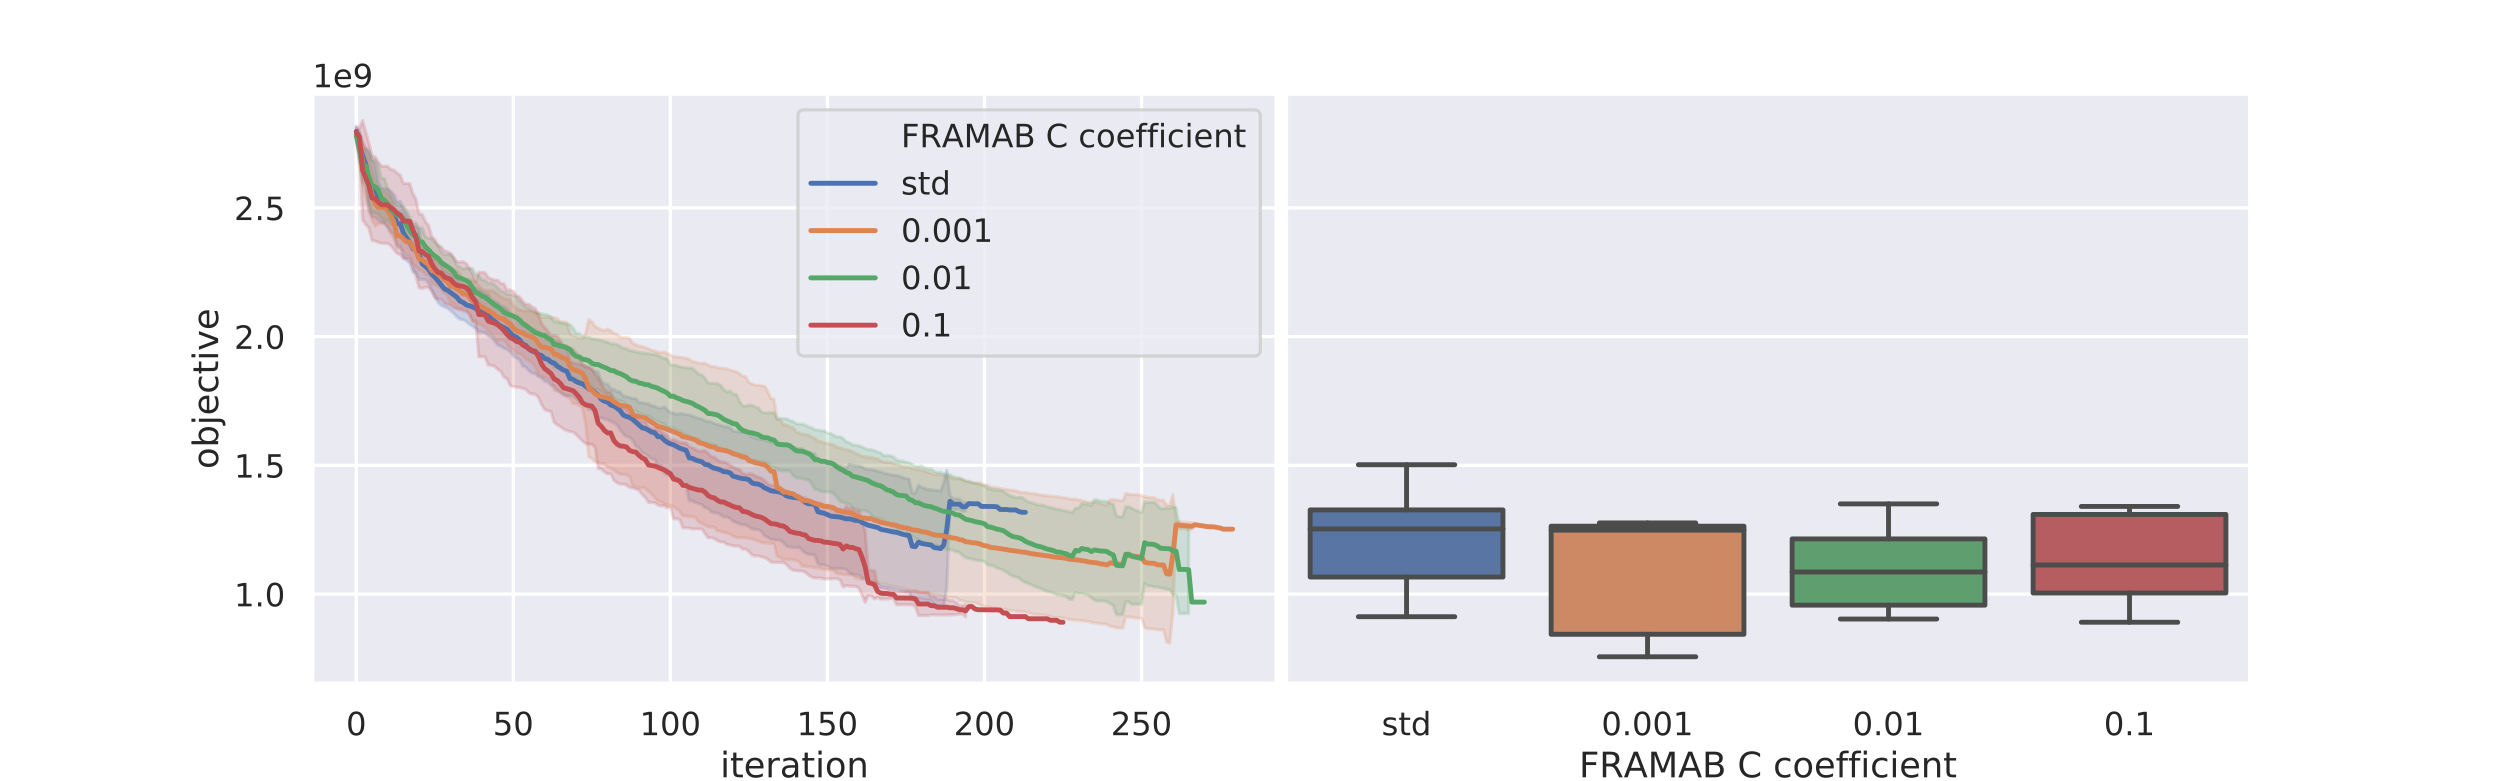 <?xml version="1.0" encoding="utf-8" standalone="no"?>
<!DOCTYPE svg PUBLIC "-//W3C//DTD SVG 1.1//EN"
  "http://www.w3.org/Graphics/SVG/1.1/DTD/svg11.dtd">
<!-- Created with matplotlib (https://matplotlib.org/) -->
<svg height="360pt" version="1.1" viewBox="0 0 1152 360" width="1152pt" xmlns="http://www.w3.org/2000/svg" xmlns:xlink="http://www.w3.org/1999/xlink">
 <defs>
  <style type="text/css">
*{stroke-linecap:butt;stroke-linejoin:round;}
  </style>
 </defs>
 <g id="figure_1">
  <g id="patch_1">
   <path d="M 0 360 
L 1152 360 
L 1152 0 
L 0 0 
z
" style="fill:#ffffff;"/>
  </g>
  <g id="axes_1">
   <g id="patch_2">
    <path d="M 144 315 
L 588.179 315 
L 588.179 43.2 
L 144 43.2 
z
" style="fill:#eaeaf2;"/>
   </g>
   <g id="matplotlib.axis_1">
    <g id="xtick_1">
     <g id="line2d_1">
      <path clip-path="url(#pa6e3c8dab2)" d="M 164.19 315 
L 164.19 43.2 
" style="fill:none;stroke:#ffffff;stroke-linecap:round;stroke-width:1.5;"/>
     </g>
     <g id="text_1">
      <!-- 0 -->
      <defs>
       <path d="M 31.781 66.406 
Q 24.172 66.406 20.328 58.906 
Q 16.5 51.422 16.5 36.375 
Q 16.5 21.391 20.328 13.891 
Q 24.172 6.391 31.781 6.391 
Q 39.453 6.391 43.281 13.891 
Q 47.125 21.391 47.125 36.375 
Q 47.125 51.422 43.281 58.906 
Q 39.453 66.406 31.781 66.406 
z
M 31.781 74.219 
Q 44.047 74.219 50.516 64.516 
Q 56.984 54.828 56.984 36.375 
Q 56.984 17.969 50.516 8.266 
Q 44.047 -1.422 31.781 -1.422 
Q 19.531 -1.422 13.062 8.266 
Q 6.594 17.969 6.594 36.375 
Q 6.594 54.828 13.062 64.516 
Q 19.531 74.219 31.781 74.219 
z
" id="DejaVuSans-48"/>
      </defs>
      <g style="fill:#262626;" transform="translate(159.466 338.784)scale(0.148 -0.148)">
       <use xlink:href="#DejaVuSans-48"/>
      </g>
     </g>
    </g>
    <g id="xtick_2">
     <g id="line2d_2">
      <path clip-path="url(#pa6e3c8dab2)" d="M 236.555 315 
L 236.555 43.2 
" style="fill:none;stroke:#ffffff;stroke-linecap:round;stroke-width:1.5;"/>
     </g>
     <g id="text_2">
      <!-- 50 -->
      <defs>
       <path d="M 10.797 72.906 
L 49.516 72.906 
L 49.516 64.594 
L 19.828 64.594 
L 19.828 46.734 
Q 21.969 47.469 24.109 47.828 
Q 26.266 48.188 28.422 48.188 
Q 40.625 48.188 47.75 41.5 
Q 54.891 34.812 54.891 23.391 
Q 54.891 11.625 47.562 5.094 
Q 40.234 -1.422 26.906 -1.422 
Q 22.312 -1.422 17.547 -0.641 
Q 12.797 0.141 7.719 1.703 
L 7.719 11.625 
Q 12.109 9.234 16.797 8.062 
Q 21.484 6.891 26.703 6.891 
Q 35.156 6.891 40.078 11.328 
Q 45.016 15.766 45.016 23.391 
Q 45.016 31 40.078 35.438 
Q 35.156 39.891 26.703 39.891 
Q 22.75 39.891 18.812 39.016 
Q 14.891 38.141 10.797 36.281 
z
" id="DejaVuSans-53"/>
      </defs>
      <g style="fill:#262626;" transform="translate(227.107 338.784)scale(0.148 -0.148)">
       <use xlink:href="#DejaVuSans-53"/>
       <use x="63.623" xlink:href="#DejaVuSans-48"/>
      </g>
     </g>
    </g>
    <g id="xtick_3">
     <g id="line2d_3">
      <path clip-path="url(#pa6e3c8dab2)" d="M 308.921 315 
L 308.921 43.2 
" style="fill:none;stroke:#ffffff;stroke-linecap:round;stroke-width:1.5;"/>
     </g>
     <g id="text_3">
      <!-- 100 -->
      <defs>
       <path d="M 12.406 8.297 
L 28.516 8.297 
L 28.516 63.922 
L 10.984 60.406 
L 10.984 69.391 
L 28.422 72.906 
L 38.281 72.906 
L 38.281 8.297 
L 54.391 8.297 
L 54.391 0 
L 12.406 0 
z
" id="DejaVuSans-49"/>
      </defs>
      <g style="fill:#262626;" transform="translate(294.748 338.784)scale(0.148 -0.148)">
       <use xlink:href="#DejaVuSans-49"/>
       <use x="63.623" xlink:href="#DejaVuSans-48"/>
       <use x="127.246" xlink:href="#DejaVuSans-48"/>
      </g>
     </g>
    </g>
    <g id="xtick_4">
     <g id="line2d_4">
      <path clip-path="url(#pa6e3c8dab2)" d="M 381.286 315 
L 381.286 43.2 
" style="fill:none;stroke:#ffffff;stroke-linecap:round;stroke-width:1.5;"/>
     </g>
     <g id="text_4">
      <!-- 150 -->
      <g style="fill:#262626;" transform="translate(367.114 338.784)scale(0.148 -0.148)">
       <use xlink:href="#DejaVuSans-49"/>
       <use x="63.623" xlink:href="#DejaVuSans-53"/>
       <use x="127.246" xlink:href="#DejaVuSans-48"/>
      </g>
     </g>
    </g>
    <g id="xtick_5">
     <g id="line2d_5">
      <path clip-path="url(#pa6e3c8dab2)" d="M 453.652 315 
L 453.652 43.2 
" style="fill:none;stroke:#ffffff;stroke-linecap:round;stroke-width:1.5;"/>
     </g>
     <g id="text_5">
      <!-- 200 -->
      <defs>
       <path d="M 19.188 8.297 
L 53.609 8.297 
L 53.609 0 
L 7.328 0 
L 7.328 8.297 
Q 12.938 14.109 22.625 23.891 
Q 32.328 33.688 34.812 36.531 
Q 39.547 41.844 41.422 45.531 
Q 43.312 49.219 43.312 52.781 
Q 43.312 58.594 39.234 62.25 
Q 35.156 65.922 28.609 65.922 
Q 23.969 65.922 18.812 64.312 
Q 13.672 62.703 7.812 59.422 
L 7.812 69.391 
Q 13.766 71.781 18.938 73 
Q 24.125 74.219 28.422 74.219 
Q 39.75 74.219 46.484 68.547 
Q 53.219 62.891 53.219 53.422 
Q 53.219 48.922 51.531 44.891 
Q 49.859 40.875 45.406 35.406 
Q 44.188 33.984 37.641 27.219 
Q 31.109 20.453 19.188 8.297 
z
" id="DejaVuSans-50"/>
      </defs>
      <g style="fill:#262626;" transform="translate(439.479 338.784)scale(0.148 -0.148)">
       <use xlink:href="#DejaVuSans-50"/>
       <use x="63.623" xlink:href="#DejaVuSans-48"/>
       <use x="127.246" xlink:href="#DejaVuSans-48"/>
      </g>
     </g>
    </g>
    <g id="xtick_6">
     <g id="line2d_6">
      <path clip-path="url(#pa6e3c8dab2)" d="M 526.017 315 
L 526.017 43.2 
" style="fill:none;stroke:#ffffff;stroke-linecap:round;stroke-width:1.5;"/>
     </g>
     <g id="text_6">
      <!-- 250 -->
      <g style="fill:#262626;" transform="translate(511.845 338.784)scale(0.148 -0.148)">
       <use xlink:href="#DejaVuSans-50"/>
       <use x="63.623" xlink:href="#DejaVuSans-53"/>
       <use x="127.246" xlink:href="#DejaVuSans-48"/>
      </g>
     </g>
    </g>
    <g id="text_7">
     <!-- iteration -->
     <defs>
      <path d="M 9.422 54.688 
L 18.406 54.688 
L 18.406 0 
L 9.422 0 
z
M 9.422 75.984 
L 18.406 75.984 
L 18.406 64.594 
L 9.422 64.594 
z
" id="DejaVuSans-105"/>
      <path d="M 18.312 70.219 
L 18.312 54.688 
L 36.812 54.688 
L 36.812 47.703 
L 18.312 47.703 
L 18.312 18.016 
Q 18.312 11.328 20.141 9.422 
Q 21.969 7.516 27.594 7.516 
L 36.812 7.516 
L 36.812 0 
L 27.594 0 
Q 17.188 0 13.234 3.875 
Q 9.281 7.766 9.281 18.016 
L 9.281 47.703 
L 2.688 47.703 
L 2.688 54.688 
L 9.281 54.688 
L 9.281 70.219 
z
" id="DejaVuSans-116"/>
      <path d="M 56.203 29.594 
L 56.203 25.203 
L 14.891 25.203 
Q 15.484 15.922 20.484 11.062 
Q 25.484 6.203 34.422 6.203 
Q 39.594 6.203 44.453 7.469 
Q 49.312 8.734 54.109 11.281 
L 54.109 2.781 
Q 49.266 0.734 44.188 -0.344 
Q 39.109 -1.422 33.891 -1.422 
Q 20.797 -1.422 13.156 6.188 
Q 5.516 13.812 5.516 26.812 
Q 5.516 40.234 12.766 48.109 
Q 20.016 56 32.328 56 
Q 43.359 56 49.781 48.891 
Q 56.203 41.797 56.203 29.594 
z
M 47.219 32.234 
Q 47.125 39.594 43.094 43.984 
Q 39.062 48.391 32.422 48.391 
Q 24.906 48.391 20.391 44.141 
Q 15.875 39.891 15.188 32.172 
z
" id="DejaVuSans-101"/>
      <path d="M 41.109 46.297 
Q 39.594 47.172 37.812 47.578 
Q 36.031 48 33.891 48 
Q 26.266 48 22.188 43.047 
Q 18.109 38.094 18.109 28.812 
L 18.109 0 
L 9.078 0 
L 9.078 54.688 
L 18.109 54.688 
L 18.109 46.188 
Q 20.953 51.172 25.484 53.578 
Q 30.031 56 36.531 56 
Q 37.453 56 38.578 55.875 
Q 39.703 55.766 41.062 55.516 
z
" id="DejaVuSans-114"/>
      <path d="M 34.281 27.484 
Q 23.391 27.484 19.188 25 
Q 14.984 22.516 14.984 16.5 
Q 14.984 11.719 18.141 8.906 
Q 21.297 6.109 26.703 6.109 
Q 34.188 6.109 38.703 11.406 
Q 43.219 16.703 43.219 25.484 
L 43.219 27.484 
z
M 52.203 31.203 
L 52.203 0 
L 43.219 0 
L 43.219 8.297 
Q 40.141 3.328 35.547 0.953 
Q 30.953 -1.422 24.312 -1.422 
Q 15.922 -1.422 10.953 3.297 
Q 6 8.016 6 15.922 
Q 6 25.141 12.172 29.828 
Q 18.359 34.516 30.609 34.516 
L 43.219 34.516 
L 43.219 35.406 
Q 43.219 41.609 39.141 45 
Q 35.062 48.391 27.688 48.391 
Q 23 48.391 18.547 47.266 
Q 14.109 46.141 10.016 43.891 
L 10.016 52.203 
Q 14.938 54.109 19.578 55.047 
Q 24.219 56 28.609 56 
Q 40.484 56 46.344 49.844 
Q 52.203 43.703 52.203 31.203 
z
" id="DejaVuSans-97"/>
      <path d="M 30.609 48.391 
Q 23.391 48.391 19.188 42.75 
Q 14.984 37.109 14.984 27.297 
Q 14.984 17.484 19.156 11.844 
Q 23.344 6.203 30.609 6.203 
Q 37.797 6.203 41.984 11.859 
Q 46.188 17.531 46.188 27.297 
Q 46.188 37.016 41.984 42.703 
Q 37.797 48.391 30.609 48.391 
z
M 30.609 56 
Q 42.328 56 49.016 48.375 
Q 55.719 40.766 55.719 27.297 
Q 55.719 13.875 49.016 6.219 
Q 42.328 -1.422 30.609 -1.422 
Q 18.844 -1.422 12.172 6.219 
Q 5.516 13.875 5.516 27.297 
Q 5.516 40.766 12.172 48.375 
Q 18.844 56 30.609 56 
z
" id="DejaVuSans-111"/>
      <path d="M 54.891 33.016 
L 54.891 0 
L 45.906 0 
L 45.906 32.719 
Q 45.906 40.484 42.875 44.328 
Q 39.844 48.188 33.797 48.188 
Q 26.516 48.188 22.312 43.547 
Q 18.109 38.922 18.109 30.906 
L 18.109 0 
L 9.078 0 
L 9.078 54.688 
L 18.109 54.688 
L 18.109 46.188 
Q 21.344 51.125 25.703 53.562 
Q 30.078 56 35.797 56 
Q 45.219 56 50.047 50.172 
Q 54.891 44.344 54.891 33.016 
z
" id="DejaVuSans-110"/>
     </defs>
     <g style="fill:#262626;" transform="translate(331.871 358.181)scale(0.162 -0.162)">
      <use xlink:href="#DejaVuSans-105"/>
      <use x="27.783" xlink:href="#DejaVuSans-116"/>
      <use x="66.992" xlink:href="#DejaVuSans-101"/>
      <use x="128.516" xlink:href="#DejaVuSans-114"/>
      <use x="169.629" xlink:href="#DejaVuSans-97"/>
      <use x="230.908" xlink:href="#DejaVuSans-116"/>
      <use x="270.117" xlink:href="#DejaVuSans-105"/>
      <use x="297.9" xlink:href="#DejaVuSans-111"/>
      <use x="359.082" xlink:href="#DejaVuSans-110"/>
     </g>
    </g>
   </g>
   <g id="matplotlib.axis_2">
    <g id="ytick_1">
     <g id="line2d_7">
      <path clip-path="url(#pa6e3c8dab2)" d="M 144 273.77 
L 588.179 273.77 
" style="fill:none;stroke:#ffffff;stroke-linecap:round;stroke-width:1.5;"/>
     </g>
     <g id="text_8">
      <!-- 1.0 -->
      <defs>
       <path d="M 10.688 12.406 
L 21 12.406 
L 21 0 
L 10.688 0 
z
" id="DejaVuSans-46"/>
      </defs>
      <g style="fill:#262626;" transform="translate(107.884 279.412)scale(0.148 -0.148)">
       <use xlink:href="#DejaVuSans-49"/>
       <use x="63.623" xlink:href="#DejaVuSans-46"/>
       <use x="95.41" xlink:href="#DejaVuSans-48"/>
      </g>
     </g>
    </g>
    <g id="ytick_2">
     <g id="line2d_8">
      <path clip-path="url(#pa6e3c8dab2)" d="M 144 214.438 
L 588.179 214.438 
" style="fill:none;stroke:#ffffff;stroke-linecap:round;stroke-width:1.5;"/>
     </g>
     <g id="text_9">
      <!-- 1.5 -->
      <g style="fill:#262626;" transform="translate(107.884 220.08)scale(0.148 -0.148)">
       <use xlink:href="#DejaVuSans-49"/>
       <use x="63.623" xlink:href="#DejaVuSans-46"/>
       <use x="95.41" xlink:href="#DejaVuSans-53"/>
      </g>
     </g>
    </g>
    <g id="ytick_3">
     <g id="line2d_9">
      <path clip-path="url(#pa6e3c8dab2)" d="M 144 155.106 
L 588.179 155.106 
" style="fill:none;stroke:#ffffff;stroke-linecap:round;stroke-width:1.5;"/>
     </g>
     <g id="text_10">
      <!-- 2.0 -->
      <g style="fill:#262626;" transform="translate(107.884 160.748)scale(0.148 -0.148)">
       <use xlink:href="#DejaVuSans-50"/>
       <use x="63.623" xlink:href="#DejaVuSans-46"/>
       <use x="95.41" xlink:href="#DejaVuSans-48"/>
      </g>
     </g>
    </g>
    <g id="ytick_4">
     <g id="line2d_10">
      <path clip-path="url(#pa6e3c8dab2)" d="M 144 95.774 
L 588.179 95.774 
" style="fill:none;stroke:#ffffff;stroke-linecap:round;stroke-width:1.5;"/>
     </g>
     <g id="text_11">
      <!-- 2.5 -->
      <g style="fill:#262626;" transform="translate(107.884 101.416)scale(0.148 -0.148)">
       <use xlink:href="#DejaVuSans-50"/>
       <use x="63.623" xlink:href="#DejaVuSans-46"/>
       <use x="95.41" xlink:href="#DejaVuSans-53"/>
      </g>
     </g>
    </g>
    <g id="text_12">
     <!-- objective -->
     <defs>
      <path d="M 48.688 27.297 
Q 48.688 37.203 44.609 42.844 
Q 40.531 48.484 33.406 48.484 
Q 26.266 48.484 22.188 42.844 
Q 18.109 37.203 18.109 27.297 
Q 18.109 17.391 22.188 11.75 
Q 26.266 6.109 33.406 6.109 
Q 40.531 6.109 44.609 11.75 
Q 48.688 17.391 48.688 27.297 
z
M 18.109 46.391 
Q 20.953 51.266 25.266 53.625 
Q 29.594 56 35.594 56 
Q 45.562 56 51.781 48.094 
Q 58.016 40.188 58.016 27.297 
Q 58.016 14.406 51.781 6.484 
Q 45.562 -1.422 35.594 -1.422 
Q 29.594 -1.422 25.266 0.953 
Q 20.953 3.328 18.109 8.203 
L 18.109 0 
L 9.078 0 
L 9.078 75.984 
L 18.109 75.984 
z
" id="DejaVuSans-98"/>
      <path d="M 9.422 54.688 
L 18.406 54.688 
L 18.406 -0.984 
Q 18.406 -11.422 14.422 -16.109 
Q 10.453 -20.797 1.609 -20.797 
L -1.812 -20.797 
L -1.812 -13.188 
L 0.594 -13.188 
Q 5.719 -13.188 7.562 -10.812 
Q 9.422 -8.453 9.422 -0.984 
z
M 9.422 75.984 
L 18.406 75.984 
L 18.406 64.594 
L 9.422 64.594 
z
" id="DejaVuSans-106"/>
      <path d="M 48.781 52.594 
L 48.781 44.188 
Q 44.969 46.297 41.141 47.344 
Q 37.312 48.391 33.406 48.391 
Q 24.656 48.391 19.812 42.844 
Q 14.984 37.312 14.984 27.297 
Q 14.984 17.281 19.812 11.734 
Q 24.656 6.203 33.406 6.203 
Q 37.312 6.203 41.141 7.25 
Q 44.969 8.297 48.781 10.406 
L 48.781 2.094 
Q 45.016 0.344 40.984 -0.531 
Q 36.969 -1.422 32.422 -1.422 
Q 20.062 -1.422 12.781 6.344 
Q 5.516 14.109 5.516 27.297 
Q 5.516 40.672 12.859 48.328 
Q 20.219 56 33.016 56 
Q 37.156 56 41.109 55.141 
Q 45.062 54.297 48.781 52.594 
z
" id="DejaVuSans-99"/>
      <path d="M 2.984 54.688 
L 12.5 54.688 
L 29.594 8.797 
L 46.688 54.688 
L 56.203 54.688 
L 35.688 0 
L 23.484 0 
z
" id="DejaVuSans-118"/>
     </defs>
     <g style="fill:#262626;" transform="translate(100.515 216.09)rotate(-90)scale(0.162 -0.162)">
      <use xlink:href="#DejaVuSans-111"/>
      <use x="61.182" xlink:href="#DejaVuSans-98"/>
      <use x="124.658" xlink:href="#DejaVuSans-106"/>
      <use x="152.441" xlink:href="#DejaVuSans-101"/>
      <use x="213.965" xlink:href="#DejaVuSans-99"/>
      <use x="268.945" xlink:href="#DejaVuSans-116"/>
      <use x="308.154" xlink:href="#DejaVuSans-105"/>
      <use x="335.938" xlink:href="#DejaVuSans-118"/>
      <use x="395.117" xlink:href="#DejaVuSans-101"/>
     </g>
    </g>
    <g id="text_13">
     <!-- 1e9 -->
     <defs>
      <path d="M 10.984 1.516 
L 10.984 10.5 
Q 14.703 8.734 18.5 7.812 
Q 22.312 6.891 25.984 6.891 
Q 35.75 6.891 40.891 13.453 
Q 46.047 20.016 46.781 33.406 
Q 43.953 29.203 39.594 26.953 
Q 35.25 24.703 29.984 24.703 
Q 19.047 24.703 12.672 31.312 
Q 6.297 37.938 6.297 49.422 
Q 6.297 60.641 12.938 67.422 
Q 19.578 74.219 30.609 74.219 
Q 43.266 74.219 49.922 64.516 
Q 56.594 54.828 56.594 36.375 
Q 56.594 19.141 48.406 8.859 
Q 40.234 -1.422 26.422 -1.422 
Q 22.703 -1.422 18.891 -0.688 
Q 15.094 0.047 10.984 1.516 
z
M 30.609 32.422 
Q 37.25 32.422 41.125 36.953 
Q 45.016 41.5 45.016 49.422 
Q 45.016 57.281 41.125 61.844 
Q 37.25 66.406 30.609 66.406 
Q 23.969 66.406 20.094 61.844 
Q 16.219 57.281 16.219 49.422 
Q 16.219 41.5 20.094 36.953 
Q 23.969 32.422 30.609 32.422 
z
" id="DejaVuSans-57"/>
     </defs>
     <g style="fill:#262626;" transform="translate(144 40.2)scale(0.148 -0.148)">
      <use xlink:href="#DejaVuSans-49"/>
      <use x="63.623" xlink:href="#DejaVuSans-101"/>
      <use x="125.146" xlink:href="#DejaVuSans-57"/>
     </g>
    </g>
   </g>
   <g id="PolyCollection_1">
    <defs>
     <path d="M 164.19 -301.937 
L 164.19 -296.992 
L 165.637 -285.738 
L 167.085 -282.574 
L 168.532 -277.126 
L 169.979 -262.921 
L 171.427 -260.049 
L 172.874 -259.725 
L 174.321 -258.342 
L 175.768 -257.65 
L 177.216 -256.922 
L 178.663 -255.207 
L 180.11 -253.225 
L 181.558 -251.988 
L 183.005 -246.643 
L 184.452 -246.643 
L 185.9 -241.53 
L 187.347 -240.048 
L 188.794 -238.793 
L 190.242 -234.655 
L 191.689 -234.318 
L 193.136 -231.311 
L 194.583 -231.135 
L 196.031 -231.196 
L 197.478 -229.452 
L 198.925 -226.414 
L 200.373 -223.85 
L 201.82 -220.643 
L 203.267 -219.285 
L 204.715 -218.527 
L 206.162 -218.004 
L 207.609 -216.828 
L 209.057 -215.616 
L 210.504 -213.959 
L 211.951 -212.844 
L 213.398 -212.704 
L 214.846 -211.86 
L 216.293 -210.555 
L 217.74 -209.649 
L 219.188 -208.747 
L 220.635 -206.966 
L 222.082 -206.966 
L 223.53 -206.674 
L 224.977 -205.329 
L 226.424 -204.379 
L 227.872 -202.885 
L 229.319 -201.069 
L 230.766 -200.482 
L 232.213 -199.531 
L 233.661 -198.926 
L 235.108 -197.862 
L 236.555 -195.89 
L 238.003 -195.039 
L 239.45 -194.212 
L 240.897 -191.307 
L 242.345 -190.754 
L 243.792 -189.067 
L 245.239 -187.998 
L 246.687 -187.858 
L 248.134 -186.458 
L 249.581 -185.893 
L 251.028 -184.224 
L 252.476 -183.882 
L 253.923 -182.325 
L 255.37 -182.145 
L 256.818 -180.069 
L 258.265 -178.955 
L 259.712 -178.023 
L 261.16 -177.386 
L 262.607 -177.598 
L 264.054 -177.505 
L 265.502 -175.919 
L 266.949 -174.757 
L 268.396 -174.437 
L 269.844 -173.172 
L 271.291 -171.292 
L 272.738 -171.512 
L 274.185 -169.296 
L 275.633 -167.168 
L 277.08 -167.562 
L 278.527 -166.978 
L 279.975 -166.551 
L 281.422 -165.853 
L 282.869 -165.196 
L 284.317 -164.256 
L 285.764 -162.005 
L 287.211 -160.026 
L 288.659 -158.817 
L 290.106 -158.53 
L 291.553 -157.11 
L 293 -154.398 
L 294.448 -153.627 
L 295.895 -151.338 
L 297.342 -150.966 
L 298.79 -149.709 
L 300.237 -148.709 
L 301.684 -148.347 
L 303.132 -145.526 
L 304.579 -145.54 
L 306.026 -141.959 
L 307.474 -141.053 
L 308.921 -140.989 
L 310.368 -140.501 
L 311.815 -139.475 
L 313.263 -137.478 
L 314.71 -136.567 
L 316.157 -135.991 
L 317.605 -129.216 
L 319.052 -129.236 
L 320.499 -128.375 
L 321.947 -127.964 
L 323.394 -127.581 
L 324.841 -125.888 
L 326.289 -125.824 
L 327.736 -124.079 
L 329.183 -123.642 
L 330.63 -123.517 
L 332.078 -122.785 
L 333.525 -121.751 
L 334.972 -121.743 
L 336.42 -121.088 
L 337.867 -119.708 
L 339.314 -119.264 
L 340.762 -118.54 
L 342.209 -118.128 
L 343.656 -118.097 
L 345.104 -117.178 
L 346.551 -116.361 
L 347.998 -115.987 
L 349.445 -116.024 
L 350.893 -115.15 
L 352.34 -113.015 
L 353.787 -112.513 
L 355.235 -111.526 
L 356.682 -111.343 
L 358.129 -111.147 
L 359.577 -111.078 
L 361.024 -109.919 
L 362.471 -108.287 
L 363.919 -107.941 
L 365.366 -107.706 
L 366.813 -107.709 
L 368.261 -107.762 
L 369.708 -106.238 
L 371.155 -105.154 
L 372.602 -104.528 
L 374.05 -104.478 
L 375.497 -104.156 
L 376.944 -100.236 
L 378.392 -99.633 
L 379.839 -99.671 
L 381.286 -99.041 
L 382.734 -98.242 
L 384.181 -97.957 
L 385.628 -97.961 
L 387.076 -97.98 
L 388.523 -97.876 
L 389.97 -97.651 
L 391.417 -95.798 
L 392.865 -95.385 
L 394.312 -95.028 
L 395.759 -95.001 
L 397.207 -93.649 
L 398.654 -93.307 
L 400.101 -92.241 
L 401.549 -91.618 
L 402.996 -91.262 
L 404.443 -90.992 
L 405.891 -89.648 
L 407.338 -89.598 
L 408.785 -89.338 
L 410.232 -89.072 
L 411.68 -88.659 
L 413.127 -88.423 
L 414.574 -87.914 
L 416.022 -87.653 
L 417.469 -87.328 
L 418.916 -87.279 
L 420.364 -83.683 
L 421.811 -83.245 
L 423.258 -84.069 
L 424.706 -83.764 
L 426.153 -83.562 
L 427.6 -83.417 
L 429.047 -83.3 
L 430.495 -81.215 
L 431.942 -80.937 
L 433.389 -80.794 
L 434.837 -79.896 
L 436.284 -89.14 
L 437.731 -126.119 
L 439.179 -125.238 
L 440.626 -125.238 
L 442.073 -125.238 
L 443.521 -124.414 
L 444.968 -124.414 
L 444.968 -128.571 
L 444.968 -128.571 
L 443.521 -128.571 
L 442.073 -130.098 
L 440.626 -130.098 
L 439.179 -130.098 
L 437.731 -131.906 
L 436.284 -143.216 
L 434.837 -137.63 
L 433.389 -133.616 
L 431.942 -134.036 
L 430.495 -134.081 
L 429.047 -134.361 
L 427.6 -134.385 
L 426.153 -135.025 
L 424.706 -135.392 
L 423.258 -136.326 
L 421.811 -132.934 
L 420.364 -132.889 
L 418.916 -139.243 
L 417.469 -139.567 
L 416.022 -139.958 
L 414.574 -140.504 
L 413.127 -140.979 
L 411.68 -141.041 
L 410.232 -141.333 
L 408.785 -141.715 
L 407.338 -141.901 
L 405.891 -142.512 
L 404.443 -142.843 
L 402.996 -143.317 
L 401.549 -143.558 
L 400.101 -143.684 
L 398.654 -144.014 
L 397.207 -144.865 
L 395.759 -145.311 
L 394.312 -145.359 
L 392.865 -145.655 
L 391.417 -146.09 
L 389.97 -144.15 
L 388.523 -144.86 
L 387.076 -145.481 
L 385.628 -145.578 
L 384.181 -146.04 
L 382.734 -146.069 
L 381.286 -146.707 
L 379.839 -147.259 
L 378.392 -148.058 
L 376.944 -148.062 
L 375.497 -150.813 
L 374.05 -151.107 
L 372.602 -151.212 
L 371.155 -151.749 
L 369.708 -153.25 
L 368.261 -153.223 
L 366.813 -153.602 
L 365.366 -153.898 
L 363.919 -154.231 
L 362.471 -154.597 
L 361.024 -155.153 
L 359.577 -155.301 
L 358.129 -155.743 
L 356.682 -156.008 
L 355.235 -156.195 
L 353.787 -156.7 
L 352.34 -157.315 
L 350.893 -157.453 
L 349.445 -157.795 
L 347.998 -158.199 
L 346.551 -158.525 
L 345.104 -160.656 
L 343.656 -160.645 
L 342.209 -160.779 
L 340.762 -160.966 
L 339.314 -161.176 
L 337.867 -161.371 
L 336.42 -163.022 
L 334.972 -163.406 
L 333.525 -163.474 
L 332.078 -164 
L 330.63 -164.372 
L 329.183 -164.791 
L 327.736 -165.658 
L 326.289 -165.853 
L 324.841 -166.082 
L 323.394 -166.966 
L 321.947 -167.197 
L 320.499 -167.697 
L 319.052 -168.344 
L 317.605 -168.78 
L 316.157 -168.948 
L 314.71 -169.263 
L 313.263 -169.422 
L 311.815 -169.002 
L 310.368 -169.611 
L 308.921 -169.901 
L 307.474 -171.28 
L 306.026 -172.607 
L 304.579 -171.977 
L 303.132 -172.053 
L 301.684 -172.823 
L 300.237 -173.052 
L 298.79 -173.868 
L 297.342 -174.135 
L 295.895 -174.432 
L 294.448 -174.399 
L 293 -176.456 
L 291.553 -176.4 
L 290.106 -176.856 
L 288.659 -177.305 
L 287.211 -177.453 
L 285.764 -179.465 
L 284.317 -179.617 
L 282.869 -180.611 
L 281.422 -180.853 
L 279.975 -183.034 
L 278.527 -183.264 
L 277.08 -184.393 
L 275.633 -188.723 
L 274.185 -188.719 
L 272.738 -189.238 
L 271.291 -190.408 
L 269.844 -190.765 
L 268.396 -191.839 
L 266.949 -192.299 
L 265.502 -192.373 
L 264.054 -192.936 
L 262.607 -193.477 
L 261.16 -200.578 
L 259.712 -200.794 
L 258.265 -201.647 
L 256.818 -202.491 
L 255.37 -203.189 
L 253.923 -203.936 
L 252.476 -204.978 
L 251.028 -205.243 
L 249.581 -206.364 
L 248.134 -206.823 
L 246.687 -207.704 
L 245.239 -208.402 
L 243.792 -209.02 
L 242.345 -210.893 
L 240.897 -211.486 
L 239.45 -212.541 
L 238.003 -214.147 
L 236.555 -214.598 
L 235.108 -215.336 
L 233.661 -217.645 
L 232.213 -218.585 
L 230.766 -218.936 
L 229.319 -220.478 
L 227.872 -221.191 
L 226.424 -221.678 
L 224.977 -224.425 
L 223.53 -224.805 
L 222.082 -225.67 
L 220.635 -226.452 
L 219.188 -227.105 
L 217.74 -227.496 
L 216.293 -227.525 
L 214.846 -227.189 
L 213.398 -228.559 
L 211.951 -229.686 
L 210.504 -232.175 
L 209.057 -232.661 
L 207.609 -233.634 
L 206.162 -234.562 
L 204.715 -235.299 
L 203.267 -238.108 
L 201.82 -240.492 
L 200.373 -240.605 
L 198.925 -240.934 
L 197.478 -242.175 
L 196.031 -243.343 
L 194.583 -245.684 
L 193.136 -254.203 
L 191.689 -255.739 
L 190.242 -256.049 
L 188.794 -258.083 
L 187.347 -260.727 
L 185.9 -263.683 
L 184.452 -267.112 
L 183.005 -267.112 
L 181.558 -270.347 
L 180.11 -271.916 
L 178.663 -272.813 
L 177.216 -273.087 
L 175.768 -273.224 
L 174.321 -275.853 
L 172.874 -284.189 
L 171.427 -286.598 
L 169.979 -289.663 
L 168.532 -291.565 
L 167.085 -294.146 
L 165.637 -299.168 
L 164.19 -301.937 
z
" id="m827b3a2ea1" style="stroke:#4c72b0;stroke-opacity:0.2;stroke-width:1.5;"/>
    </defs>
    <g clip-path="url(#pa6e3c8dab2)">
     <use style="fill:#4c72b0;fill-opacity:0.2;stroke:#4c72b0;stroke-opacity:0.2;stroke-width:1.5;" x="0" xlink:href="#m827b3a2ea1" y="360"/>
    </g>
   </g>
   <g id="PolyCollection_2">
    <defs>
     <path d="M 164.19 -300.929 
L 164.19 -295.947 
L 165.637 -287.766 
L 167.085 -275.769 
L 168.532 -269.176 
L 169.979 -264.752 
L 171.427 -258.476 
L 172.874 -255.83 
L 174.321 -256.922 
L 175.768 -256.901 
L 177.216 -256.901 
L 178.663 -255.429 
L 180.11 -252.112 
L 181.558 -249.989 
L 183.005 -245.793 
L 184.452 -245.793 
L 185.9 -244.337 
L 187.347 -242.123 
L 188.794 -241.856 
L 190.242 -238.554 
L 191.689 -237.007 
L 193.136 -235.598 
L 194.583 -235.192 
L 196.031 -233.445 
L 197.478 -233.278 
L 198.925 -229.365 
L 200.373 -228.907 
L 201.82 -228.159 
L 203.267 -226.648 
L 204.715 -224.997 
L 206.162 -224.037 
L 207.609 -220.185 
L 209.057 -220.16 
L 210.504 -218.294 
L 211.951 -218.12 
L 213.398 -217.714 
L 214.846 -217.625 
L 216.293 -214.931 
L 217.74 -212.067 
L 219.188 -211.045 
L 220.635 -210.726 
L 222.082 -210.056 
L 223.53 -209.138 
L 224.977 -207.542 
L 226.424 -206.045 
L 227.872 -204.217 
L 229.319 -203.137 
L 230.766 -203.382 
L 232.213 -203.501 
L 233.661 -201.069 
L 235.108 -199.846 
L 236.555 -198.555 
L 238.003 -197.365 
L 239.45 -197.024 
L 240.897 -196.255 
L 242.345 -194.485 
L 243.792 -193.714 
L 245.239 -192.665 
L 246.687 -191.046 
L 248.134 -187.272 
L 249.581 -186.525 
L 251.028 -186.091 
L 252.476 -185.42 
L 253.923 -184.693 
L 255.37 -180.115 
L 256.818 -180.001 
L 258.265 -179.526 
L 259.712 -178.1 
L 261.16 -177.69 
L 262.607 -176.285 
L 264.054 -174.062 
L 265.502 -173.789 
L 266.949 -173.169 
L 268.396 -171.956 
L 269.844 -164.525 
L 271.291 -149.415 
L 272.738 -148.746 
L 274.185 -147.352 
L 275.633 -146.776 
L 277.08 -146.251 
L 278.527 -146.254 
L 279.975 -144.75 
L 281.422 -144.393 
L 282.869 -143.417 
L 284.317 -142.221 
L 285.764 -141.48 
L 287.211 -141.413 
L 288.659 -141.153 
L 290.106 -140.594 
L 291.553 -136.191 
L 293 -135.661 
L 294.448 -135.318 
L 295.895 -135.164 
L 297.342 -135.041 
L 298.79 -133.561 
L 300.237 -132.519 
L 301.684 -130.778 
L 303.132 -129.112 
L 304.579 -128.912 
L 306.026 -127.712 
L 307.474 -127.472 
L 308.921 -127.061 
L 310.368 -126.533 
L 311.815 -125.48 
L 313.263 -124.287 
L 314.71 -122.311 
L 316.157 -122.179 
L 317.605 -121.904 
L 319.052 -121.844 
L 320.499 -121.575 
L 321.947 -119.565 
L 323.394 -118.831 
L 324.841 -117.988 
L 326.289 -117.344 
L 327.736 -117.114 
L 329.183 -117.067 
L 330.63 -115.266 
L 332.078 -115.202 
L 333.525 -114.618 
L 334.972 -114.378 
L 336.42 -113.83 
L 337.867 -112.857 
L 339.314 -112.252 
L 340.762 -112.263 
L 342.209 -112.147 
L 343.656 -112.162 
L 345.104 -111.835 
L 346.551 -111.592 
L 347.998 -111.096 
L 349.445 -110.647 
L 350.893 -109.946 
L 352.34 -109.796 
L 353.787 -109.724 
L 355.235 -109.433 
L 356.682 -109.281 
L 358.129 -103.639 
L 359.577 -103.082 
L 361.024 -102.211 
L 362.471 -102.211 
L 363.919 -102.13 
L 365.366 -102.065 
L 366.813 -101.806 
L 368.261 -101.118 
L 369.708 -99.013 
L 371.155 -99.003 
L 372.602 -98.948 
L 374.05 -98.772 
L 375.497 -98.377 
L 376.944 -98.291 
L 378.392 -97.978 
L 379.839 -97.55 
L 381.286 -97.527 
L 382.734 -97.337 
L 384.181 -97.053 
L 385.628 -95.642 
L 387.076 -95.587 
L 388.523 -95.245 
L 389.97 -95.212 
L 391.417 -95.04 
L 392.865 -94.98 
L 394.312 -93.646 
L 395.759 -93.24 
L 397.207 -93.028 
L 398.654 -93.02 
L 400.101 -92.765 
L 401.549 -92.765 
L 402.996 -91.868 
L 404.443 -91.234 
L 405.891 -91.01 
L 407.338 -90.957 
L 408.785 -90.688 
L 410.232 -89.982 
L 411.68 -89.893 
L 413.127 -89.677 
L 414.574 -89.02 
L 416.022 -88.903 
L 417.469 -88.487 
L 418.916 -88.22 
L 420.364 -87.693 
L 421.811 -87.659 
L 423.258 -87.313 
L 424.706 -86.763 
L 426.153 -86.729 
L 427.6 -86.666 
L 429.047 -86.148 
L 430.495 -85.809 
L 431.942 -85.358 
L 433.389 -85.299 
L 434.837 -85.147 
L 436.284 -84.84 
L 437.731 -84.802 
L 439.179 -84.687 
L 440.626 -84.517 
L 442.073 -83.296 
L 443.521 -83.243 
L 444.968 -82.587 
L 446.415 -82.44 
L 447.863 -82.275 
L 449.31 -82.255 
L 450.757 -81.726 
L 452.204 -80.978 
L 453.652 -80.53 
L 455.099 -80.405 
L 456.546 -79.862 
L 457.994 -79.859 
L 459.441 -79.545 
L 460.888 -79.45 
L 462.336 -79.32 
L 463.783 -79.076 
L 465.23 -78.686 
L 466.678 -78.597 
L 468.125 -78.355 
L 469.572 -78.195 
L 471.019 -78.17 
L 472.467 -78.037 
L 473.914 -77.596 
L 475.361 -77.139 
L 476.809 -76.808 
L 478.256 -76.775 
L 479.703 -76.752 
L 481.151 -76.606 
L 482.598 -76.305 
L 484.045 -76.041 
L 485.493 -75.368 
L 486.94 -75.352 
L 488.387 -75.332 
L 489.834 -75.204 
L 491.282 -74.936 
L 492.729 -74.485 
L 494.176 -74.256 
L 495.624 -74.211 
L 497.071 -74.164 
L 498.518 -73.936 
L 499.966 -73.891 
L 501.413 -73.6 
L 502.86 -73.284 
L 504.308 -72.947 
L 505.755 -72.789 
L 507.202 -72.505 
L 508.649 -72.438 
L 510.097 -72.252 
L 511.544 -71.398 
L 512.991 -71.105 
L 514.439 -70.673 
L 515.886 -70.643 
L 517.333 -70.467 
L 518.781 -75.847 
L 520.228 -75.661 
L 521.675 -75.566 
L 523.123 -75.187 
L 524.57 -75.093 
L 526.017 -75.046 
L 527.464 -70.732 
L 528.912 -70.309 
L 530.359 -70.295 
L 531.806 -70.147 
L 533.254 -69.794 
L 534.701 -69.764 
L 536.148 -69.764 
L 537.596 -64.084 
L 539.043 -63.614 
L 540.49 -77.606 
L 541.938 -116.349 
L 543.385 -116.272 
L 544.832 -116.209 
L 546.28 -116.168 
L 547.727 -115.984 
L 549.174 -115.908 
L 550.621 -117.898 
L 552.069 -117.637 
L 553.516 -117.709 
L 553.516 -117.943 
L 553.516 -117.943 
L 552.069 -118.358 
L 550.621 -118.559 
L 549.174 -119.031 
L 547.727 -119.162 
L 546.28 -119.233 
L 544.832 -119.435 
L 543.385 -119.651 
L 541.938 -120.032 
L 540.49 -132.016 
L 539.043 -127.144 
L 537.596 -127.184 
L 536.148 -129.528 
L 534.701 -129.528 
L 533.254 -129.792 
L 531.806 -130.679 
L 530.359 -130.653 
L 528.912 -130.778 
L 527.464 -131.155 
L 526.017 -131.679 
L 524.57 -131.945 
L 523.123 -132.105 
L 521.675 -132.049 
L 520.228 -132.303 
L 518.781 -132.527 
L 517.333 -129.126 
L 515.886 -129.373 
L 514.439 -129.628 
L 512.991 -129.724 
L 511.544 -129.851 
L 510.097 -127.095 
L 508.649 -127.548 
L 507.202 -127.852 
L 505.755 -128.387 
L 504.308 -128.529 
L 502.86 -128.568 
L 501.413 -128.545 
L 499.966 -129.083 
L 498.518 -129.276 
L 497.071 -129.66 
L 495.624 -129.97 
L 494.176 -130.044 
L 492.729 -130.096 
L 491.282 -130.508 
L 489.834 -130.654 
L 488.387 -130.937 
L 486.94 -131.112 
L 485.493 -131.302 
L 484.045 -131.305 
L 482.598 -131.589 
L 481.151 -131.699 
L 479.703 -131.916 
L 478.256 -132.102 
L 476.809 -132.526 
L 475.361 -132.568 
L 473.914 -132.78 
L 472.467 -132.991 
L 471.019 -133.036 
L 469.572 -133.436 
L 468.125 -133.848 
L 466.678 -134.007 
L 465.23 -134.195 
L 463.783 -134.489 
L 462.336 -134.574 
L 460.888 -134.926 
L 459.441 -135.228 
L 457.994 -135.409 
L 456.546 -135.493 
L 455.099 -136.348 
L 453.652 -136.598 
L 452.204 -137.274 
L 450.757 -137.453 
L 449.31 -137.443 
L 447.863 -137.598 
L 446.415 -138.018 
L 444.968 -138.198 
L 443.521 -139.047 
L 442.073 -139.408 
L 440.626 -139.257 
L 439.179 -139.441 
L 437.731 -140.09 
L 436.284 -140.286 
L 434.837 -140.873 
L 433.389 -141.282 
L 431.942 -141.303 
L 430.495 -141.347 
L 429.047 -141.745 
L 427.6 -142.428 
L 426.153 -142.958 
L 424.706 -143.263 
L 423.258 -143.727 
L 421.811 -143.711 
L 420.364 -144.045 
L 418.916 -144.689 
L 417.469 -144.958 
L 416.022 -145.023 
L 414.574 -145.479 
L 413.127 -146.034 
L 411.68 -146.382 
L 410.232 -146.895 
L 408.785 -146.926 
L 407.338 -147.073 
L 405.891 -147.578 
L 404.443 -148.582 
L 402.996 -148.669 
L 401.549 -149.229 
L 400.101 -149.229 
L 398.654 -149.606 
L 397.207 -149.642 
L 395.759 -150.541 
L 394.312 -151.142 
L 392.865 -151.875 
L 391.417 -152.502 
L 389.97 -152.852 
L 388.523 -153.088 
L 387.076 -153.692 
L 385.628 -153.949 
L 384.181 -154.907 
L 382.734 -155.402 
L 381.286 -155.666 
L 379.839 -155.813 
L 378.392 -156.475 
L 376.944 -156.737 
L 375.497 -157.965 
L 374.05 -158.547 
L 372.602 -159.509 
L 371.155 -159.803 
L 369.708 -159.849 
L 368.261 -160.561 
L 366.813 -161.071 
L 365.366 -163.033 
L 363.919 -163.243 
L 362.471 -164.204 
L 361.024 -164.204 
L 359.577 -166.468 
L 358.129 -166.636 
L 356.682 -176.066 
L 355.235 -176.341 
L 353.787 -179.758 
L 352.34 -182.034 
L 350.893 -182.226 
L 349.445 -182.409 
L 347.998 -182.485 
L 346.551 -183.12 
L 345.104 -183.743 
L 343.656 -186.422 
L 342.209 -186.568 
L 340.762 -187.895 
L 339.314 -188.765 
L 337.867 -189.017 
L 336.42 -189.489 
L 334.972 -190.004 
L 333.525 -190.267 
L 332.078 -190.309 
L 330.63 -190.624 
L 329.183 -191.026 
L 327.736 -191.084 
L 326.289 -191.778 
L 324.841 -192.647 
L 323.394 -192.494 
L 321.947 -192.654 
L 320.499 -193.121 
L 319.052 -193.481 
L 317.605 -194.424 
L 316.157 -194.994 
L 314.71 -195.141 
L 313.263 -195.449 
L 311.815 -195.548 
L 310.368 -195.651 
L 308.921 -196.446 
L 307.474 -197.146 
L 306.026 -197.726 
L 304.579 -197.535 
L 303.132 -197.808 
L 301.684 -198.274 
L 300.237 -198.554 
L 298.79 -199.277 
L 297.342 -199.886 
L 295.895 -200.229 
L 294.448 -200.654 
L 293 -201.084 
L 291.553 -201.772 
L 290.106 -204.111 
L 288.659 -204.537 
L 287.211 -204.478 
L 285.764 -204.812 
L 284.317 -205.858 
L 282.869 -206.455 
L 281.422 -207.619 
L 279.975 -208.296 
L 278.527 -207.722 
L 277.08 -208.022 
L 275.633 -208.713 
L 274.185 -209.736 
L 272.738 -211.733 
L 271.291 -212.781 
L 269.844 -206.287 
L 268.396 -203.959 
L 266.949 -204.285 
L 265.502 -205.078 
L 264.054 -205.243 
L 262.607 -206.324 
L 261.16 -211.508 
L 259.712 -211.699 
L 258.265 -211.723 
L 256.818 -213.252 
L 255.37 -213.598 
L 253.923 -213.56 
L 252.476 -213.753 
L 251.028 -213.773 
L 249.581 -213.835 
L 248.134 -215.742 
L 246.687 -216.413 
L 245.239 -216.615 
L 243.792 -216.786 
L 242.345 -216.727 
L 240.897 -216.79 
L 239.45 -217.123 
L 238.003 -217.916 
L 236.555 -219.015 
L 235.108 -221.802 
L 233.661 -222.103 
L 232.213 -222.502 
L 230.766 -223.143 
L 229.319 -224.447 
L 227.872 -225.645 
L 226.424 -226.066 
L 224.977 -226.084 
L 223.53 -226.144 
L 222.082 -226.927 
L 220.635 -228.36 
L 219.188 -230.215 
L 217.74 -230.586 
L 216.293 -231.37 
L 214.846 -231.287 
L 213.398 -231.312 
L 211.951 -233.862 
L 210.504 -235.305 
L 209.057 -235.932 
L 207.609 -235.94 
L 206.162 -236.181 
L 204.715 -237.181 
L 203.267 -238.622 
L 201.82 -238.808 
L 200.373 -240.665 
L 198.925 -241.326 
L 197.478 -242.697 
L 196.031 -244.941 
L 194.583 -245.366 
L 193.136 -245.709 
L 191.689 -251.971 
L 190.242 -253.055 
L 188.794 -255.013 
L 187.347 -255.005 
L 185.9 -255.394 
L 184.452 -256.91 
L 183.005 -256.91 
L 181.558 -265.048 
L 180.11 -268.807 
L 178.663 -270.582 
L 177.216 -271.812 
L 175.768 -271.812 
L 174.321 -271.99 
L 172.874 -276.223 
L 171.427 -282.301 
L 169.979 -287.307 
L 168.532 -289.958 
L 167.085 -295.441 
L 165.637 -298.508 
L 164.19 -300.929 
z
" id="mda858ebbd3" style="stroke:#dd8452;stroke-opacity:0.2;stroke-width:1.5;"/>
    </defs>
    <g clip-path="url(#pa6e3c8dab2)">
     <use style="fill:#dd8452;fill-opacity:0.2;stroke:#dd8452;stroke-opacity:0.2;stroke-width:1.5;" x="0" xlink:href="#mda858ebbd3" y="360"/>
    </g>
   </g>
   <g id="PolyCollection_3">
    <defs>
     <path d="M 164.19 -298.83 
L 164.19 -296.074 
L 165.637 -282.88 
L 167.085 -275.618 
L 168.532 -275.618 
L 169.979 -266.421 
L 171.427 -262.047 
L 172.874 -261.881 
L 174.321 -261.142 
L 175.768 -259.489 
L 177.216 -257.728 
L 178.663 -258.786 
L 180.11 -256.255 
L 181.558 -257.139 
L 183.005 -255.92 
L 184.452 -256.048 
L 185.9 -253.281 
L 187.347 -250.09 
L 188.794 -247.336 
L 190.242 -246.311 
L 191.689 -246.311 
L 193.136 -242.256 
L 194.583 -242.033 
L 196.031 -241.569 
L 197.478 -239.685 
L 198.925 -236.469 
L 200.373 -235.779 
L 201.82 -234.933 
L 203.267 -234.168 
L 204.715 -233.427 
L 206.162 -231.078 
L 207.609 -229.487 
L 209.057 -228.025 
L 210.504 -227.184 
L 211.951 -226.961 
L 213.398 -226.706 
L 214.846 -225.038 
L 216.293 -223.153 
L 217.74 -218.453 
L 219.188 -216.733 
L 220.635 -216.414 
L 222.082 -216.025 
L 223.53 -215.227 
L 224.977 -214.327 
L 226.424 -211.62 
L 227.872 -210.308 
L 229.319 -209.775 
L 230.766 -209.379 
L 232.213 -206.715 
L 233.661 -206.368 
L 235.108 -205.486 
L 236.555 -204.719 
L 238.003 -204.11 
L 239.45 -203.951 
L 240.897 -201.826 
L 242.345 -201.238 
L 243.792 -199.685 
L 245.239 -198.796 
L 246.687 -197.759 
L 248.134 -196.649 
L 249.581 -195.694 
L 251.028 -195.636 
L 252.476 -193.329 
L 253.923 -192.888 
L 255.37 -190.532 
L 256.818 -190.567 
L 258.265 -189.817 
L 259.712 -189.624 
L 261.16 -188.561 
L 262.607 -187.486 
L 264.054 -184.973 
L 265.502 -185.093 
L 266.949 -184.688 
L 268.396 -183.965 
L 269.844 -183.963 
L 271.291 -183.11 
L 272.738 -181.29 
L 274.185 -180.479 
L 275.633 -180.541 
L 277.08 -179.41 
L 278.527 -178.665 
L 279.975 -177.945 
L 281.422 -177.005 
L 282.869 -176.834 
L 284.317 -175.408 
L 285.764 -175.288 
L 287.211 -174.78 
L 288.659 -173.392 
L 290.106 -171.75 
L 291.553 -170.695 
L 293 -170.621 
L 294.448 -169.536 
L 295.895 -169.146 
L 297.342 -168.357 
L 298.79 -168.382 
L 300.237 -167.197 
L 301.684 -166.533 
L 303.132 -165.799 
L 304.579 -165.098 
L 306.026 -164.525 
L 307.474 -163.03 
L 308.921 -162.963 
L 310.368 -162.963 
L 311.815 -161.662 
L 313.263 -161.424 
L 314.71 -160.082 
L 316.157 -159.648 
L 317.605 -158.883 
L 319.052 -157.891 
L 320.499 -157.407 
L 321.947 -157.603 
L 323.394 -156.207 
L 324.841 -156.038 
L 326.289 -155.444 
L 327.736 -155.326 
L 329.183 -154.92 
L 330.63 -154.233 
L 332.078 -153.222 
L 333.525 -153.097 
L 334.972 -152.843 
L 336.42 -151.143 
L 337.867 -151.17 
L 339.314 -150.989 
L 340.762 -150.535 
L 342.209 -150.446 
L 343.656 -149.522 
L 345.104 -148.017 
L 346.551 -147.827 
L 347.998 -147.785 
L 349.445 -147.248 
L 350.893 -147.241 
L 352.34 -146.921 
L 353.787 -146.853 
L 355.235 -145.196 
L 356.682 -144.657 
L 358.129 -143.837 
L 359.577 -143.149 
L 361.024 -143.032 
L 362.471 -143.032 
L 363.919 -143.045 
L 365.366 -141.019 
L 366.813 -139.945 
L 368.261 -139.647 
L 369.708 -139.553 
L 371.155 -138.98 
L 372.602 -138.883 
L 374.05 -137.007 
L 375.497 -134.499 
L 376.944 -134.437 
L 378.392 -133.402 
L 379.839 -133.402 
L 381.286 -133.382 
L 382.734 -133.214 
L 384.181 -132.714 
L 385.628 -130.907 
L 387.076 -129.068 
L 388.523 -128.361 
L 389.97 -128.17 
L 391.417 -127.577 
L 392.865 -126.053 
L 394.312 -125.588 
L 395.759 -125.049 
L 397.207 -124.577 
L 398.654 -124.611 
L 400.101 -124.174 
L 401.549 -122.414 
L 402.996 -121.579 
L 404.443 -121.18 
L 405.891 -120.93 
L 407.338 -120.227 
L 408.785 -118.353 
L 410.232 -117.819 
L 411.68 -116.901 
L 413.127 -116.122 
L 414.574 -115.881 
L 416.022 -115.825 
L 417.469 -115.806 
L 418.916 -112.98 
L 420.364 -112.841 
L 421.811 -111.522 
L 423.258 -111.514 
L 424.706 -109.688 
L 426.153 -109.633 
L 427.6 -109.284 
L 429.047 -109.243 
L 430.495 -108.924 
L 431.942 -108.657 
L 433.389 -107.235 
L 434.837 -107.119 
L 436.284 -106.794 
L 437.731 -106.741 
L 439.179 -106.375 
L 440.626 -105.751 
L 442.073 -105.503 
L 443.521 -104.079 
L 444.968 -103.019 
L 446.415 -102.639 
L 447.863 -102.435 
L 449.31 -101.921 
L 450.757 -101.661 
L 452.204 -101.635 
L 453.652 -101.115 
L 455.099 -99.687 
L 456.546 -99.544 
L 457.994 -99.076 
L 459.441 -98.26 
L 460.888 -97.762 
L 462.336 -97.318 
L 463.783 -96.345 
L 465.23 -95.333 
L 466.678 -94.433 
L 468.125 -94.186 
L 469.572 -93.642 
L 471.019 -92.415 
L 472.467 -91.58 
L 473.914 -91.076 
L 475.361 -90.497 
L 476.809 -89.697 
L 478.256 -89.239 
L 479.703 -88.707 
L 481.151 -87.982 
L 482.598 -87.447 
L 484.045 -87.107 
L 485.493 -86.724 
L 486.94 -85.912 
L 488.387 -85.928 
L 489.834 -85.479 
L 491.282 -85.159 
L 492.729 -83.905 
L 494.176 -83.723 
L 495.624 -86.965 
L 497.071 -86.338 
L 498.518 -86.55 
L 499.966 -86.033 
L 501.413 -85.813 
L 502.86 -84.571 
L 504.308 -83.415 
L 505.755 -83.1 
L 507.202 -83.092 
L 508.649 -83.092 
L 510.097 -82.63 
L 511.544 -81.843 
L 512.991 -80.893 
L 514.439 -76.753 
L 515.886 -76.705 
L 517.333 -76.705 
L 518.781 -82.655 
L 520.228 -82.655 
L 521.675 -81.467 
L 523.123 -81.561 
L 524.57 -81.565 
L 526.017 -81.557 
L 527.464 -91.179 
L 528.912 -89.999 
L 530.359 -89.999 
L 531.806 -89.523 
L 533.254 -89.572 
L 534.701 -89.117 
L 536.148 -88.879 
L 537.596 -88.401 
L 539.043 -88.401 
L 540.49 -85.882 
L 541.938 -85.905 
L 543.385 -77.28 
L 544.832 -77.28 
L 546.28 -77.28 
L 547.727 -77.339 
L 547.727 -117.563 
L 547.727 -117.563 
L 546.28 -117.912 
L 544.832 -117.912 
L 543.385 -117.912 
L 541.938 -126.123 
L 540.49 -126.465 
L 539.043 -125.817 
L 537.596 -125.817 
L 536.148 -125.695 
L 534.701 -125.634 
L 533.254 -127.372 
L 531.806 -128.6 
L 530.359 -128.476 
L 528.912 -128.476 
L 527.464 -128.67 
L 526.017 -123.763 
L 524.57 -124.444 
L 523.123 -124.95 
L 521.675 -125.75 
L 520.228 -126.532 
L 518.781 -126.532 
L 517.333 -121.915 
L 515.886 -121.915 
L 514.439 -122.299 
L 512.991 -127.642 
L 511.544 -128.061 
L 510.097 -129.018 
L 508.649 -129.097 
L 507.202 -129.097 
L 505.755 -129.659 
L 504.308 -129.767 
L 502.86 -127.118 
L 501.413 -127.675 
L 499.966 -127.841 
L 498.518 -127.946 
L 497.071 -125.89 
L 495.624 -125.831 
L 494.176 -123.711 
L 492.729 -124.205 
L 491.282 -124.492 
L 489.834 -124.785 
L 488.387 -125.229 
L 486.94 -125.318 
L 485.493 -125.771 
L 484.045 -126.236 
L 482.598 -126.452 
L 481.151 -126.965 
L 479.703 -127.322 
L 478.256 -127.328 
L 476.809 -127.847 
L 475.361 -128.332 
L 473.914 -128.752 
L 472.467 -129.587 
L 471.019 -130.778 
L 469.572 -130.718 
L 468.125 -130.669 
L 466.678 -131.098 
L 465.23 -131.668 
L 463.783 -132.561 
L 462.336 -133.625 
L 460.888 -134.003 
L 459.441 -134.075 
L 457.994 -134.146 
L 456.546 -134.659 
L 455.099 -134.96 
L 453.652 -136.139 
L 452.204 -136.477 
L 450.757 -137.016 
L 449.31 -137.35 
L 447.863 -137.748 
L 446.415 -138.289 
L 444.968 -138.429 
L 443.521 -139.192 
L 442.073 -139.764 
L 440.626 -139.863 
L 439.179 -140.549 
L 437.731 -141.199 
L 436.284 -141.477 
L 434.837 -141.637 
L 433.389 -142.378 
L 431.942 -142.292 
L 430.495 -142.845 
L 429.047 -143.812 
L 427.6 -144.114 
L 426.153 -144.335 
L 424.706 -145.396 
L 423.258 -145.137 
L 421.811 -145.173 
L 420.364 -146.027 
L 418.916 -146.725 
L 417.469 -147.081 
L 416.022 -147.528 
L 414.574 -147.604 
L 413.127 -148.099 
L 411.68 -149.508 
L 410.232 -150.005 
L 408.785 -150.096 
L 407.338 -149.974 
L 405.891 -151.288 
L 404.443 -151.674 
L 402.996 -152.384 
L 401.549 -152.743 
L 400.101 -152.832 
L 398.654 -153.39 
L 397.207 -154.109 
L 395.759 -154.609 
L 394.312 -154.878 
L 392.865 -154.985 
L 391.417 -155.983 
L 389.97 -156.406 
L 388.523 -158.012 
L 387.076 -158.772 
L 385.628 -158.693 
L 384.181 -159.451 
L 382.734 -160.205 
L 381.286 -160.477 
L 379.839 -161.443 
L 378.392 -161.443 
L 376.944 -161.867 
L 375.497 -161.992 
L 374.05 -162.904 
L 372.602 -163.296 
L 371.155 -164.054 
L 369.708 -164.613 
L 368.261 -164.595 
L 366.813 -164.757 
L 365.366 -165.952 
L 363.919 -166.188 
L 362.471 -167.095 
L 361.024 -167.095 
L 359.577 -167.211 
L 358.129 -167.111 
L 356.682 -169.76 
L 355.235 -169.904 
L 353.787 -169.698 
L 352.34 -169.781 
L 350.893 -170.188 
L 349.445 -172.109 
L 347.998 -172.439 
L 346.551 -173.244 
L 345.104 -173.39 
L 343.656 -172.852 
L 342.209 -172.994 
L 340.762 -175.167 
L 339.314 -178.229 
L 337.867 -178.379 
L 336.42 -179.853 
L 334.972 -179.408 
L 333.525 -180.369 
L 332.078 -182.448 
L 330.63 -183.306 
L 329.183 -183.247 
L 327.736 -183.437 
L 326.289 -183.492 
L 324.841 -185.789 
L 323.394 -187.249 
L 321.947 -187.489 
L 320.499 -189.022 
L 319.052 -190.4 
L 317.605 -190.464 
L 316.157 -190.523 
L 314.71 -190.724 
L 313.263 -190.963 
L 311.815 -191.601 
L 310.368 -191.86 
L 308.921 -191.86 
L 307.474 -194.696 
L 306.026 -194.853 
L 304.579 -195.501 
L 303.132 -196.389 
L 301.684 -196.718 
L 300.237 -196.712 
L 298.79 -197.012 
L 297.342 -197.204 
L 295.895 -197.395 
L 294.448 -197.53 
L 293 -197.984 
L 291.553 -198.244 
L 290.106 -198.477 
L 288.659 -199.438 
L 287.211 -199.474 
L 285.764 -200.421 
L 284.317 -201.223 
L 282.869 -201.508 
L 281.422 -201.515 
L 279.975 -202.319 
L 278.527 -202.708 
L 277.08 -203.186 
L 275.633 -203.53 
L 274.185 -203.692 
L 272.738 -203.922 
L 271.291 -204.562 
L 269.844 -204.556 
L 268.396 -205.01 
L 266.949 -206.322 
L 265.502 -206.518 
L 264.054 -208.893 
L 262.607 -210.489 
L 261.16 -210.673 
L 259.712 -210.916 
L 258.265 -211.161 
L 256.818 -211.686 
L 255.37 -211.884 
L 253.923 -214.07 
L 252.476 -214.825 
L 251.028 -215.193 
L 249.581 -215.365 
L 248.134 -215.811 
L 246.687 -215.663 
L 245.239 -216.857 
L 243.792 -218.015 
L 242.345 -218.69 
L 240.897 -219.962 
L 239.45 -221.152 
L 238.003 -223.129 
L 236.555 -223.82 
L 235.108 -224.415 
L 233.661 -224.356 
L 232.213 -225.52 
L 230.766 -225.952 
L 229.319 -227.472 
L 227.872 -228.793 
L 226.424 -229.844 
L 224.977 -229.412 
L 223.53 -230.885 
L 222.082 -231.142 
L 220.635 -232.975 
L 219.188 -233.653 
L 217.74 -236.284 
L 216.293 -236.234 
L 214.846 -236.35 
L 213.398 -236.015 
L 211.951 -236.77 
L 210.504 -237.716 
L 209.057 -241.255 
L 207.609 -242.685 
L 206.162 -242.75 
L 204.715 -242.713 
L 203.267 -244.017 
L 201.82 -247.146 
L 200.373 -248.25 
L 198.925 -250.085 
L 197.478 -250.148 
L 196.031 -250.944 
L 194.583 -254.953 
L 193.136 -254.957 
L 191.689 -257.308 
L 190.242 -257.308 
L 188.794 -260.129 
L 187.347 -262.843 
L 185.9 -264.986 
L 184.452 -265.154 
L 183.005 -265.588 
L 181.558 -267.309 
L 180.11 -270.455 
L 178.663 -273.237 
L 177.216 -277.803 
L 175.768 -277.677 
L 174.321 -283.794 
L 172.874 -286.178 
L 171.427 -286.387 
L 169.979 -290.811 
L 168.532 -291.695 
L 167.085 -291.695 
L 165.637 -298.906 
L 164.19 -298.83 
z
" id="mb26da0fbeb" style="stroke:#55a868;stroke-opacity:0.2;stroke-width:1.5;"/>
    </defs>
    <g clip-path="url(#pa6e3c8dab2)">
     <use style="fill:#55a868;fill-opacity:0.2;stroke:#55a868;stroke-opacity:0.2;stroke-width:1.5;" x="0" xlink:href="#mb26da0fbeb" y="360"/>
    </g>
   </g>
   <g id="PolyCollection_4">
    <defs>
     <path d="M 164.19 -301.265 
L 164.19 -297.032 
L 165.637 -293.107 
L 167.085 -258.719 
L 168.532 -256.535 
L 169.979 -254.973 
L 171.427 -249.168 
L 172.874 -248.977 
L 174.321 -248.265 
L 175.768 -247.881 
L 177.216 -247.862 
L 178.663 -247.825 
L 180.11 -246.759 
L 181.558 -244.942 
L 183.005 -243.165 
L 184.452 -242.679 
L 185.9 -240.826 
L 187.347 -240.826 
L 188.794 -240.6 
L 190.242 -237.184 
L 191.689 -232.691 
L 193.136 -227.324 
L 194.583 -226.978 
L 196.031 -227.657 
L 197.478 -227.51 
L 198.925 -225.819 
L 200.373 -222.68 
L 201.82 -222.11 
L 203.267 -222.083 
L 204.715 -220.272 
L 206.162 -219.639 
L 207.609 -219.286 
L 209.057 -218.097 
L 210.504 -217.567 
L 211.951 -217.185 
L 213.398 -216.752 
L 214.846 -216.381 
L 216.293 -215.267 
L 217.74 -211.885 
L 219.188 -212.178 
L 220.635 -195.656 
L 222.082 -195.589 
L 223.53 -195.486 
L 224.977 -191.872 
L 226.424 -191.559 
L 227.872 -191.268 
L 229.319 -189.819 
L 230.766 -188.968 
L 232.213 -186.249 
L 233.661 -185.473 
L 235.108 -182.36 
L 236.555 -181.749 
L 238.003 -181.579 
L 239.45 -181.42 
L 240.897 -180.956 
L 242.345 -180.603 
L 243.792 -178.907 
L 245.239 -178.478 
L 246.687 -178.329 
L 248.134 -176.802 
L 249.581 -173.506 
L 251.028 -171.14 
L 252.476 -170.751 
L 253.923 -170.28 
L 255.37 -165.358 
L 256.818 -164.136 
L 258.265 -163.426 
L 259.712 -162.229 
L 261.16 -161.592 
L 262.607 -161.179 
L 264.054 -160.873 
L 265.502 -159.769 
L 266.949 -158.307 
L 268.396 -156.77 
L 269.844 -155.583 
L 271.291 -155.271 
L 272.738 -155.293 
L 274.185 -154.003 
L 275.633 -144.058 
L 277.08 -143.87 
L 278.527 -142.498 
L 279.975 -141.584 
L 281.422 -141.584 
L 282.869 -138.662 
L 284.317 -137.543 
L 285.764 -136.866 
L 287.211 -136.861 
L 288.659 -136.51 
L 290.106 -135.363 
L 291.553 -135.123 
L 293 -134.635 
L 294.448 -134.087 
L 295.895 -132.09 
L 297.342 -130.745 
L 298.79 -128.543 
L 300.237 -128.439 
L 301.684 -128.327 
L 303.132 -127.269 
L 304.579 -126.816 
L 306.026 -126.857 
L 307.474 -126.091 
L 308.921 -126.107 
L 310.368 -120.942 
L 311.815 -120.941 
L 313.263 -120.537 
L 314.71 -116.761 
L 316.157 -116.761 
L 317.605 -116.662 
L 319.052 -116.246 
L 320.499 -116.281 
L 321.947 -116.255 
L 323.394 -116.255 
L 324.841 -114.216 
L 326.289 -112.173 
L 327.736 -112.207 
L 329.183 -111.788 
L 330.63 -110.83 
L 332.078 -110.221 
L 333.525 -110.221 
L 334.972 -109.118 
L 336.42 -108.892 
L 337.867 -108.416 
L 339.314 -108.314 
L 340.762 -108.315 
L 342.209 -106.899 
L 343.656 -106.96 
L 345.104 -105.86 
L 346.551 -104.239 
L 347.998 -103.77 
L 349.445 -103.862 
L 350.893 -103.359 
L 352.34 -103.08 
L 353.787 -102.297 
L 355.235 -100.969 
L 356.682 -100.813 
L 358.129 -100.894 
L 359.577 -100.814 
L 361.024 -100.854 
L 362.471 -99.798 
L 363.919 -98.216 
L 365.366 -97.25 
L 366.813 -97.078 
L 368.261 -96.868 
L 369.708 -96.815 
L 371.155 -96.264 
L 372.602 -94.969 
L 374.05 -94.046 
L 375.497 -93.601 
L 376.944 -93.601 
L 378.392 -93.645 
L 379.839 -93.213 
L 381.286 -93.213 
L 382.734 -93.253 
L 384.181 -93.354 
L 385.628 -93.402 
L 387.076 -92.749 
L 388.523 -89.531 
L 389.97 -90.2 
L 391.417 -89.889 
L 392.865 -89.899 
L 394.312 -89.789 
L 395.759 -89.001 
L 397.207 -85.805 
L 398.654 -82.442 
L 400.101 -85.612 
L 401.549 -85.255 
L 402.996 -84.015 
L 404.443 -84.721 
L 405.891 -83.856 
L 407.338 -83.949 
L 408.785 -83.949 
L 410.232 -84.164 
L 411.68 -84.196 
L 413.127 -81.346 
L 414.574 -81.346 
L 416.022 -81.346 
L 417.469 -81.346 
L 418.916 -81.346 
L 420.364 -81.31 
L 421.811 -80.439 
L 423.258 -76.373 
L 424.706 -76.373 
L 426.153 -76.373 
L 427.6 -76.373 
L 429.047 -76.706 
L 430.495 -76.704 
L 431.942 -76.576 
L 433.389 -76.576 
L 434.837 -76.576 
L 436.284 -76.576 
L 437.731 -76.685 
L 439.179 -76.685 
L 440.626 -76.831 
L 442.073 -77.049 
L 443.521 -77.049 
L 444.968 -75.724 
L 444.968 -81.301 
L 444.968 -81.301 
L 443.521 -81.073 
L 442.073 -81.073 
L 440.626 -82.341 
L 439.179 -83.191 
L 437.731 -83.191 
L 436.284 -83.829 
L 434.837 -83.829 
L 433.389 -83.829 
L 431.942 -83.829 
L 430.495 -85.074 
L 429.047 -85.074 
L 427.6 -87.019 
L 426.153 -87.019 
L 424.706 -87.019 
L 423.258 -87.019 
L 421.811 -87.66 
L 420.364 -87.434 
L 418.916 -87.566 
L 417.469 -87.566 
L 416.022 -87.566 
L 414.574 -87.566 
L 413.127 -87.566 
L 411.68 -88.053 
L 410.232 -88.196 
L 408.785 -89.062 
L 407.338 -89.062 
L 405.891 -89.428 
L 404.443 -90.196 
L 402.996 -96.995 
L 401.549 -97.084 
L 400.101 -97.468 
L 398.654 -115.149 
L 397.207 -120.857 
L 395.759 -124.573 
L 394.312 -124.473 
L 392.865 -125.612 
L 391.417 -125.694 
L 389.97 -126.679 
L 388.523 -124.491 
L 387.076 -125.429 
L 385.628 -125.462 
L 384.181 -125.781 
L 382.734 -126.475 
L 381.286 -127.068 
L 379.839 -127.068 
L 378.392 -127.808 
L 376.944 -128.345 
L 375.497 -128.345 
L 374.05 -128.667 
L 372.602 -128.681 
L 371.155 -130.561 
L 369.708 -130.543 
L 368.261 -131.61 
L 366.813 -131.609 
L 365.366 -132.141 
L 363.919 -132.052 
L 362.471 -133.617 
L 361.024 -134.356 
L 359.577 -134.694 
L 358.129 -135.805 
L 356.682 -136.431 
L 355.235 -136.476 
L 353.787 -137.148 
L 352.34 -138.548 
L 350.893 -139.739 
L 349.445 -140.062 
L 347.998 -140.751 
L 346.551 -141.518 
L 345.104 -141.535 
L 343.656 -141.413 
L 342.209 -141.798 
L 340.762 -143.694 
L 339.314 -144.051 
L 337.867 -144.738 
L 336.42 -145.705 
L 334.972 -146.577 
L 333.525 -147.141 
L 332.078 -147.141 
L 330.63 -148.019 
L 329.183 -149.333 
L 327.736 -149.519 
L 326.289 -151.068 
L 324.841 -152.359 
L 323.394 -152.046 
L 321.947 -152.046 
L 320.499 -152.839 
L 319.052 -153.643 
L 317.605 -154.116 
L 316.157 -155.882 
L 314.71 -155.882 
L 313.263 -156.099 
L 311.815 -156.864 
L 310.368 -157.553 
L 308.921 -157.305 
L 307.474 -159.179 
L 306.026 -160.195 
L 304.579 -161.261 
L 303.132 -161.98 
L 301.684 -162.215 
L 300.237 -162.45 
L 298.79 -163.03 
L 297.342 -165.797 
L 295.895 -165.92 
L 294.448 -166.191 
L 293 -168.727 
L 291.553 -168.703 
L 290.106 -169.477 
L 288.659 -171.613 
L 287.211 -171.922 
L 285.764 -172.099 
L 284.317 -173.217 
L 282.869 -175.34 
L 281.422 -179.402 
L 279.975 -179.402 
L 278.527 -180.827 
L 277.08 -183.206 
L 275.633 -185.891 
L 274.185 -187.629 
L 272.738 -190.337 
L 271.291 -190.975 
L 269.844 -191.32 
L 268.396 -192.029 
L 266.949 -195.416 
L 265.502 -197.455 
L 264.054 -199.113 
L 262.607 -199.703 
L 261.16 -200.224 
L 259.712 -200.247 
L 258.265 -202.964 
L 256.818 -205.165 
L 255.37 -205.443 
L 253.923 -205.358 
L 252.476 -207.369 
L 251.028 -209.036 
L 249.581 -210.845 
L 248.134 -214.521 
L 246.687 -217.923 
L 245.239 -218.491 
L 243.792 -219.823 
L 242.345 -219.828 
L 240.897 -221.101 
L 239.45 -223.259 
L 238.003 -223.737 
L 236.555 -225.749 
L 235.108 -226.438 
L 233.661 -226.192 
L 232.213 -229.245 
L 230.766 -229.33 
L 229.319 -230.966 
L 227.872 -231.004 
L 226.424 -231.44 
L 224.977 -232.162 
L 223.53 -234.341 
L 222.082 -234.492 
L 220.635 -234.498 
L 219.188 -230.14 
L 217.74 -233.806 
L 216.293 -236.412 
L 214.846 -238.51 
L 213.398 -239.451 
L 211.951 -239.251 
L 210.504 -239.489 
L 209.057 -241.159 
L 207.609 -243.293 
L 206.162 -244.034 
L 204.715 -244.527 
L 203.267 -246.334 
L 201.82 -246.873 
L 200.373 -249.642 
L 198.925 -251.012 
L 197.478 -256.211 
L 196.031 -257.909 
L 194.583 -261.127 
L 193.136 -261.339 
L 191.689 -268.12 
L 190.242 -270.875 
L 188.794 -275.427 
L 187.347 -275.456 
L 185.9 -275.456 
L 184.452 -279.243 
L 183.005 -280.224 
L 181.558 -281.582 
L 180.11 -281.912 
L 178.663 -283.329 
L 177.216 -283.38 
L 175.768 -283.43 
L 174.321 -285.381 
L 172.874 -287.765 
L 171.427 -288.393 
L 169.979 -294.105 
L 168.532 -299.298 
L 167.085 -304.445 
L 165.637 -300.745 
L 164.19 -301.265 
z
" id="m402b1a054e" style="stroke:#c44e52;stroke-opacity:0.2;stroke-width:1.5;"/>
    </defs>
    <g clip-path="url(#pa6e3c8dab2)">
     <use style="fill:#c44e52;fill-opacity:0.2;stroke:#c44e52;stroke-opacity:0.2;stroke-width:1.5;" x="0" xlink:href="#m402b1a054e" y="360"/>
    </g>
   </g>
   <g id="line2d_11">
    <path clip-path="url(#pa6e3c8dab2)" d="M 164.19 60.535 
L 165.637 67.547 
L 168.532 75.654 
L 169.979 83.708 
L 171.427 86.677 
L 172.874 88.043 
L 174.321 92.903 
L 175.768 94.563 
L 177.216 94.995 
L 178.663 95.99 
L 181.558 98.832 
L 183.005 103.122 
L 184.452 103.122 
L 185.9 107.394 
L 187.347 109.612 
L 188.794 111.562 
L 190.242 114.648 
L 191.689 114.972 
L 193.136 117.243 
L 194.583 121.59 
L 196.031 122.731 
L 197.478 124.186 
L 198.925 126.326 
L 200.373 127.772 
L 201.82 129.433 
L 204.715 133.087 
L 206.162 133.717 
L 210.504 136.933 
L 211.951 138.735 
L 213.398 139.369 
L 214.846 140.476 
L 217.74 141.427 
L 219.188 142.074 
L 220.635 143.291 
L 222.082 143.682 
L 223.53 144.26 
L 224.977 145.123 
L 226.424 146.971 
L 227.872 147.962 
L 229.319 149.227 
L 230.766 150.291 
L 233.661 151.714 
L 235.108 153.401 
L 236.555 154.756 
L 238.003 155.407 
L 239.45 156.623 
L 240.897 158.603 
L 242.345 159.176 
L 243.792 160.956 
L 245.239 161.8 
L 246.687 162.219 
L 248.134 163.36 
L 249.581 163.871 
L 251.028 165.266 
L 252.476 165.57 
L 253.923 166.87 
L 255.37 167.333 
L 256.818 168.72 
L 259.712 170.592 
L 261.16 171.018 
L 262.607 174.463 
L 264.054 174.779 
L 265.502 175.854 
L 266.949 176.472 
L 268.396 176.862 
L 271.291 179.15 
L 272.738 179.625 
L 274.185 180.993 
L 275.633 182.055 
L 277.08 184.022 
L 278.527 184.879 
L 279.975 185.207 
L 281.422 186.647 
L 282.869 187.097 
L 284.317 188.064 
L 285.764 189.265 
L 287.211 191.26 
L 288.659 191.939 
L 290.106 192.307 
L 291.553 193.245 
L 295.895 197.115 
L 297.342 197.45 
L 298.79 198.212 
L 300.237 199.119 
L 301.684 199.415 
L 303.132 201.21 
L 304.579 201.242 
L 306.026 202.717 
L 307.474 203.834 
L 308.921 204.555 
L 310.368 204.944 
L 313.263 206.55 
L 316.157 207.531 
L 317.605 211.002 
L 319.052 211.21 
L 320.499 211.964 
L 321.947 212.419 
L 323.394 212.727 
L 324.841 214.015 
L 326.289 214.162 
L 327.736 215.132 
L 329.183 215.783 
L 330.63 216.055 
L 332.078 216.607 
L 333.525 217.387 
L 334.972 217.425 
L 336.42 217.945 
L 337.867 219.46 
L 339.314 219.78 
L 340.762 220.247 
L 342.209 220.546 
L 343.656 220.629 
L 345.104 221.083 
L 346.551 222.557 
L 347.998 222.907 
L 349.445 223.091 
L 350.893 223.698 
L 352.34 224.835 
L 353.787 225.394 
L 355.235 226.14 
L 358.129 226.555 
L 359.577 226.81 
L 361.024 227.464 
L 362.471 228.558 
L 365.366 229.198 
L 368.261 229.508 
L 369.708 230.256 
L 371.155 231.548 
L 372.602 232.13 
L 374.05 232.208 
L 375.497 232.516 
L 376.944 235.851 
L 379.839 236.535 
L 381.286 237.126 
L 382.734 237.845 
L 387.076 238.27 
L 389.97 239.1 
L 391.417 239.056 
L 394.312 239.807 
L 395.759 239.844 
L 397.207 240.743 
L 400.101 242.037 
L 404.443 243.082 
L 405.891 243.92 
L 408.785 244.473 
L 411.68 245.15 
L 413.127 245.299 
L 416.022 246.195 
L 417.469 246.552 
L 418.916 246.739 
L 420.364 251.714 
L 421.811 251.91 
L 423.258 249.802 
L 424.706 250.422 
L 429.047 251.17 
L 430.495 252.352 
L 431.942 252.513 
L 433.389 252.795 
L 434.837 251.237 
L 436.284 243.822 
L 437.731 230.988 
L 439.179 232.332 
L 442.073 232.332 
L 443.521 233.507 
L 444.968 233.507 
L 446.415 232.052 
L 449.31 232.143 
L 450.757 232.143 
L 452.204 233.346 
L 457.994 233.416 
L 459.441 233.547 
L 460.888 234.769 
L 463.783 234.769 
L 465.23 234.99 
L 468.125 234.99 
L 469.572 235.762 
L 471.019 236.077 
L 472.467 236.077 
L 472.467 236.077 
" style="fill:none;stroke:#4c72b0;stroke-linecap:round;stroke-width:2.25;"/>
   </g>
   <g id="line2d_12">
    <path clip-path="url(#pa6e3c8dab2)" d="M 164.19 61.562 
L 165.637 66.863 
L 167.085 74.395 
L 168.532 80.433 
L 169.979 83.97 
L 171.427 89.611 
L 172.874 93.974 
L 174.321 95.544 
L 177.216 95.643 
L 178.663 96.995 
L 180.11 99.54 
L 181.558 102.482 
L 183.005 108.649 
L 184.452 108.649 
L 185.9 110.134 
L 187.347 111.436 
L 188.794 111.566 
L 190.242 114.195 
L 191.689 115.511 
L 193.136 119.346 
L 194.583 119.721 
L 197.478 122.012 
L 198.925 124.654 
L 200.373 125.214 
L 201.82 126.516 
L 203.267 127.365 
L 204.715 128.911 
L 206.162 129.891 
L 207.609 131.937 
L 209.057 131.954 
L 210.504 133.2 
L 211.951 134.009 
L 213.398 135.487 
L 214.846 135.544 
L 216.293 136.849 
L 217.74 138.673 
L 219.188 139.37 
L 222.082 141.509 
L 226.424 143.944 
L 229.319 146.208 
L 230.766 146.738 
L 232.213 146.998 
L 233.661 148.414 
L 235.108 149.176 
L 236.555 151.215 
L 238.003 152.359 
L 240.897 153.478 
L 242.345 154.394 
L 243.792 154.75 
L 245.239 155.36 
L 246.687 156.271 
L 248.134 158.493 
L 249.581 159.82 
L 252.476 160.413 
L 253.923 160.873 
L 255.37 163.144 
L 256.818 163.373 
L 258.265 164.376 
L 259.712 165.101 
L 261.16 165.401 
L 262.607 168.696 
L 264.054 170.347 
L 265.502 170.567 
L 268.396 172.043 
L 269.844 174.594 
L 271.291 178.902 
L 272.738 179.76 
L 274.185 181.456 
L 275.633 182.256 
L 277.08 182.864 
L 278.527 183.012 
L 281.422 183.994 
L 282.869 185.064 
L 285.764 186.854 
L 288.659 187.155 
L 290.106 187.647 
L 291.553 191.018 
L 293 191.627 
L 295.895 192.304 
L 297.342 192.536 
L 298.79 193.581 
L 301.684 195.474 
L 303.132 196.54 
L 304.579 196.777 
L 310.368 198.908 
L 313.263 200.132 
L 314.71 201.274 
L 316.157 201.414 
L 320.499 202.652 
L 321.947 203.891 
L 324.841 204.683 
L 326.289 205.439 
L 327.736 205.901 
L 329.183 205.954 
L 330.63 207.055 
L 332.078 207.245 
L 334.972 207.809 
L 336.42 208.341 
L 337.867 209.063 
L 340.762 209.921 
L 342.209 210.642 
L 343.656 210.708 
L 345.104 212.211 
L 346.551 212.644 
L 347.998 213.209 
L 349.445 213.472 
L 350.893 213.914 
L 352.34 214.085 
L 353.787 215.259 
L 355.235 217.113 
L 356.682 217.327 
L 358.129 224.863 
L 359.577 225.225 
L 361.024 226.793 
L 362.471 226.793 
L 363.919 227.314 
L 365.366 227.451 
L 366.813 228.562 
L 368.261 229.16 
L 369.708 230.569 
L 371.155 230.597 
L 372.602 230.772 
L 376.944 232.486 
L 378.392 232.774 
L 379.839 233.318 
L 381.286 233.404 
L 382.734 233.63 
L 384.181 234.02 
L 385.628 235.205 
L 387.076 235.36 
L 388.523 235.833 
L 389.97 235.968 
L 392.865 236.572 
L 394.312 237.606 
L 397.207 238.665 
L 398.654 238.687 
L 400.101 239.003 
L 401.549 239.003 
L 402.996 239.731 
L 404.443 240.092 
L 405.891 240.706 
L 413.127 242.144 
L 414.574 242.751 
L 418.916 243.545 
L 420.364 244.131 
L 423.258 244.48 
L 424.706 244.987 
L 426.153 245.157 
L 427.6 245.453 
L 429.047 246.054 
L 430.495 246.422 
L 431.942 246.67 
L 433.389 246.709 
L 434.837 246.99 
L 436.284 247.437 
L 437.731 247.554 
L 439.179 247.936 
L 440.626 248.113 
L 442.073 248.648 
L 443.521 248.855 
L 444.968 249.608 
L 446.415 249.771 
L 447.863 250.063 
L 449.31 250.151 
L 450.757 250.411 
L 453.652 251.436 
L 455.099 251.624 
L 456.546 252.323 
L 457.994 252.366 
L 462.336 253.053 
L 463.783 253.218 
L 465.23 253.559 
L 468.125 253.898 
L 471.019 254.397 
L 472.467 254.486 
L 475.361 255.146 
L 484.045 256.327 
L 485.493 256.665 
L 489.834 257.071 
L 491.282 257.278 
L 492.729 257.709 
L 497.071 258.088 
L 498.518 258.394 
L 499.966 258.513 
L 501.413 258.927 
L 505.755 259.412 
L 507.202 259.822 
L 508.649 260.007 
L 510.097 260.326 
L 511.544 259.376 
L 517.333 260.204 
L 518.781 255.813 
L 523.123 256.354 
L 526.017 256.638 
L 527.464 259.057 
L 528.912 259.457 
L 531.806 259.587 
L 533.254 260.207 
L 534.701 260.354 
L 536.148 260.354 
L 537.596 264.366 
L 539.043 264.621 
L 540.49 255.189 
L 541.938 241.809 
L 544.832 242.178 
L 549.174 242.531 
L 550.621 241.771 
L 556.411 242.679 
L 559.305 242.766 
L 562.2 243.307 
L 563.647 243.833 
L 567.989 243.833 
L 567.989 243.833 
" style="fill:none;stroke:#dd8452;stroke-linecap:round;stroke-width:2.25;"/>
   </g>
   <g id="line2d_13">
    <path clip-path="url(#pa6e3c8dab2)" d="M 164.19 62.548 
L 165.637 69.107 
L 167.085 76.344 
L 168.532 76.344 
L 169.979 81.384 
L 171.427 85.783 
L 172.874 85.971 
L 174.321 87.532 
L 175.768 91.417 
L 177.216 92.235 
L 178.663 93.988 
L 180.11 96.645 
L 181.558 97.776 
L 183.005 99.246 
L 184.452 99.399 
L 185.9 100.867 
L 188.794 106.267 
L 190.242 108.19 
L 191.689 108.19 
L 193.136 111.393 
L 194.583 111.507 
L 196.031 113.743 
L 197.478 115.084 
L 198.925 116.723 
L 200.373 117.986 
L 201.82 118.961 
L 203.267 120.907 
L 207.609 123.914 
L 209.057 125.36 
L 210.504 127.55 
L 214.846 129.306 
L 216.293 130.307 
L 219.188 134.807 
L 220.635 135.305 
L 222.082 136.416 
L 223.53 136.944 
L 227.872 140.45 
L 230.766 142.334 
L 232.213 143.883 
L 233.661 144.638 
L 235.108 145.049 
L 238.003 146.38 
L 239.45 147.449 
L 240.897 149.106 
L 242.345 150.036 
L 246.687 153.289 
L 248.134 153.77 
L 249.581 154.471 
L 251.028 154.585 
L 252.476 155.923 
L 253.923 156.521 
L 255.37 158.792 
L 256.818 158.874 
L 258.265 159.511 
L 259.712 159.73 
L 262.607 161.012 
L 264.054 163.067 
L 265.502 164.195 
L 266.949 164.495 
L 268.396 165.513 
L 269.844 165.74 
L 271.291 166.164 
L 272.738 167.394 
L 274.185 167.915 
L 275.633 167.965 
L 277.08 168.702 
L 279.975 169.868 
L 281.422 170.74 
L 282.869 170.829 
L 284.317 171.685 
L 285.764 172.146 
L 288.659 173.585 
L 290.106 174.887 
L 291.553 175.531 
L 293 175.697 
L 294.448 176.467 
L 295.895 176.73 
L 297.342 177.219 
L 298.79 177.303 
L 300.237 178.045 
L 301.684 178.375 
L 303.132 178.906 
L 304.579 179.7 
L 306.026 180.311 
L 307.474 181.137 
L 308.921 182.589 
L 310.368 182.589 
L 311.815 183.369 
L 313.263 183.806 
L 314.71 184.597 
L 317.605 185.327 
L 319.052 185.854 
L 320.499 186.785 
L 321.947 187.454 
L 324.841 189.086 
L 326.289 190.532 
L 327.736 190.618 
L 330.63 191.231 
L 332.078 192.165 
L 333.525 193.267 
L 336.42 194.502 
L 337.867 195.225 
L 339.314 195.391 
L 340.762 197.149 
L 342.209 198.28 
L 345.104 199.296 
L 346.551 199.464 
L 349.445 200.322 
L 350.893 201.285 
L 352.34 201.649 
L 353.787 201.725 
L 355.235 202.45 
L 356.682 202.791 
L 358.129 204.526 
L 359.577 204.82 
L 361.024 204.937 
L 362.471 204.937 
L 363.919 205.383 
L 366.813 207.649 
L 368.261 207.879 
L 369.708 207.917 
L 371.155 208.483 
L 372.602 208.91 
L 374.05 210.044 
L 375.497 211.755 
L 376.944 211.848 
L 378.392 212.578 
L 379.839 212.578 
L 381.286 213.07 
L 382.734 213.29 
L 384.181 213.917 
L 385.628 215.2 
L 387.076 216.08 
L 388.523 216.813 
L 389.97 217.712 
L 391.417 218.22 
L 392.865 219.481 
L 394.312 219.767 
L 398.654 220.999 
L 400.101 221.497 
L 401.549 222.421 
L 404.443 223.573 
L 405.891 223.891 
L 408.785 225.775 
L 410.232 226.088 
L 411.68 226.795 
L 413.127 227.89 
L 414.574 228.258 
L 416.022 228.324 
L 417.469 228.557 
L 418.916 230.148 
L 420.364 230.566 
L 421.811 231.652 
L 423.258 231.675 
L 424.706 232.458 
L 426.153 233.016 
L 427.6 233.301 
L 429.047 233.473 
L 430.495 234.116 
L 431.942 234.526 
L 433.389 235.194 
L 434.837 235.622 
L 437.731 236.03 
L 439.179 236.538 
L 440.626 237.193 
L 442.073 237.367 
L 444.968 239.276 
L 447.863 239.909 
L 449.31 240.364 
L 452.204 240.944 
L 453.652 241.373 
L 455.099 242.677 
L 456.546 242.899 
L 459.441 243.833 
L 460.888 244.117 
L 462.336 244.528 
L 465.23 246.5 
L 466.678 247.234 
L 469.572 247.82 
L 471.019 248.403 
L 472.467 249.416 
L 473.914 250.086 
L 475.361 250.586 
L 476.809 251.228 
L 478.256 251.716 
L 479.703 251.985 
L 482.598 253.05 
L 484.045 253.328 
L 485.493 253.752 
L 486.94 254.385 
L 488.387 254.421 
L 489.834 254.868 
L 491.282 255.175 
L 492.729 255.945 
L 494.176 256.283 
L 495.624 253.602 
L 497.071 253.886 
L 498.518 252.752 
L 499.966 253.063 
L 501.413 253.256 
L 502.86 254.156 
L 504.308 253.409 
L 507.202 253.906 
L 508.649 253.906 
L 510.097 254.176 
L 511.544 255.048 
L 512.991 255.733 
L 514.439 260.474 
L 515.886 260.69 
L 517.333 260.69 
L 518.781 255.406 
L 520.228 255.406 
L 521.675 256.391 
L 526.017 257.34 
L 527.464 250.076 
L 528.912 250.763 
L 530.359 250.763 
L 531.806 250.938 
L 533.254 251.528 
L 534.701 252.624 
L 539.043 252.891 
L 540.49 253.826 
L 541.938 253.986 
L 543.385 262.404 
L 546.28 262.404 
L 547.727 262.549 
L 549.174 277.428 
L 554.963 277.452 
L 554.963 277.452 
" style="fill:none;stroke:#55a868;stroke-linecap:round;stroke-width:2.25;"/>
   </g>
   <g id="line2d_14">
    <path clip-path="url(#pa6e3c8dab2)" d="M 164.19 60.851 
L 165.637 63.074 
L 167.085 78.418 
L 169.979 85.461 
L 171.427 91.22 
L 172.874 91.629 
L 174.321 93.177 
L 175.768 94.344 
L 178.663 94.423 
L 180.11 95.665 
L 181.558 96.738 
L 183.005 98.305 
L 184.452 99.039 
L 185.9 101.859 
L 187.347 101.859 
L 188.794 101.987 
L 190.242 105.971 
L 191.689 109.594 
L 193.136 115.669 
L 194.583 115.948 
L 196.031 117.217 
L 197.478 118.139 
L 198.925 121.585 
L 200.373 123.839 
L 201.82 125.508 
L 203.267 125.791 
L 204.715 127.6 
L 207.609 128.71 
L 209.057 130.372 
L 210.504 131.472 
L 211.951 131.782 
L 213.398 131.898 
L 214.846 132.554 
L 216.293 134.161 
L 217.74 137.154 
L 219.188 138.841 
L 220.635 144.923 
L 223.53 145.087 
L 224.977 147.983 
L 226.424 148.501 
L 227.872 148.864 
L 229.319 149.608 
L 230.766 150.851 
L 232.213 152.253 
L 233.661 154.167 
L 235.108 155.601 
L 236.555 156.251 
L 238.003 157.342 
L 239.45 157.661 
L 240.897 158.972 
L 245.239 161.515 
L 246.687 161.874 
L 248.134 164.339 
L 249.581 167.825 
L 251.028 169.912 
L 252.476 170.94 
L 253.923 172.181 
L 255.37 174.6 
L 256.818 175.349 
L 258.265 176.805 
L 259.712 178.762 
L 261.16 179.092 
L 264.054 180.007 
L 265.502 181.388 
L 266.949 183.139 
L 268.396 185.6 
L 269.844 186.548 
L 272.738 187.185 
L 274.185 189.184 
L 275.633 195.025 
L 277.08 196.462 
L 278.527 198.337 
L 279.975 199.507 
L 281.422 199.507 
L 282.869 202.999 
L 284.317 204.62 
L 285.764 205.518 
L 287.211 205.608 
L 288.659 205.939 
L 290.106 207.58 
L 291.553 208.087 
L 293 208.319 
L 294.448 209.861 
L 295.895 210.995 
L 297.342 211.729 
L 298.79 214.213 
L 300.237 214.555 
L 301.684 214.729 
L 304.579 215.961 
L 306.026 216.474 
L 308.921 218.294 
L 310.368 220.752 
L 311.815 221.098 
L 313.263 221.682 
L 314.71 223.678 
L 316.157 223.678 
L 317.605 224.611 
L 321.947 225.849 
L 323.394 225.849 
L 324.841 226.712 
L 326.289 228.379 
L 327.736 229.137 
L 329.183 229.44 
L 330.63 230.576 
L 332.078 231.319 
L 333.525 231.319 
L 334.972 232.153 
L 336.42 232.702 
L 337.867 233.423 
L 339.314 233.817 
L 340.762 233.996 
L 342.209 235.651 
L 343.656 235.814 
L 345.104 236.302 
L 346.551 237.121 
L 347.998 237.739 
L 349.445 238.038 
L 350.893 238.451 
L 352.34 239.186 
L 355.235 241.278 
L 356.682 241.378 
L 358.129 241.65 
L 359.577 242.246 
L 361.024 242.395 
L 362.471 243.292 
L 363.919 244.866 
L 366.813 245.656 
L 368.261 245.761 
L 369.708 246.321 
L 371.155 246.587 
L 372.602 248.175 
L 375.497 249.027 
L 376.944 249.027 
L 378.392 249.273 
L 379.839 249.86 
L 381.286 249.86 
L 384.181 250.433 
L 385.628 250.568 
L 387.076 250.911 
L 388.523 252.989 
L 389.97 251.561 
L 391.417 252.209 
L 392.865 252.244 
L 394.312 252.869 
L 395.759 253.213 
L 397.207 256.669 
L 398.654 261.204 
L 400.101 268.46 
L 401.549 268.831 
L 402.996 269.495 
L 404.443 272.541 
L 405.891 273.358 
L 407.338 273.495 
L 408.785 273.495 
L 410.232 273.82 
L 411.68 273.875 
L 413.127 275.544 
L 420.364 275.628 
L 421.811 275.95 
L 423.258 278.304 
L 427.6 278.304 
L 429.047 279.11 
L 430.495 279.111 
L 431.942 279.797 
L 436.284 279.797 
L 437.731 280.062 
L 439.179 280.062 
L 440.626 280.414 
L 442.073 280.939 
L 443.521 280.939 
L 444.968 281.488 
L 446.415 279.516 
L 447.863 279.516 
L 449.31 280.634 
L 450.757 280.967 
L 459.441 281.052 
L 460.888 281.137 
L 462.336 282.5 
L 463.783 282.5 
L 465.23 284.13 
L 472.467 284.13 
L 473.914 285.138 
L 482.598 285.138 
L 484.045 285.833 
L 486.94 285.833 
L 488.387 286.734 
L 489.834 286.734 
L 489.834 286.734 
" style="fill:none;stroke:#c44e52;stroke-linecap:round;stroke-width:2.25;"/>
   </g>
   <g id="line2d_15"/>
   <g id="line2d_16"/>
   <g id="line2d_17"/>
   <g id="line2d_18"/>
   <g id="line2d_19"/>
   <g id="patch_3">
    <path d="M 144 315 
L 144 43.2 
" style="fill:none;stroke:#ffffff;stroke-linecap:square;stroke-linejoin:miter;stroke-width:1.875;"/>
   </g>
   <g id="patch_4">
    <path d="M 588.179 315 
L 588.179 43.2 
" style="fill:none;stroke:#ffffff;stroke-linecap:square;stroke-linejoin:miter;stroke-width:1.875;"/>
   </g>
   <g id="patch_5">
    <path d="M 144 315 
L 588.179 315 
" style="fill:none;stroke:#ffffff;stroke-linecap:square;stroke-linejoin:miter;stroke-width:1.875;"/>
   </g>
   <g id="patch_6">
    <path d="M 144 43.2 
L 588.179 43.2 
" style="fill:none;stroke:#ffffff;stroke-linecap:square;stroke-linejoin:miter;stroke-width:1.875;"/>
   </g>
   <g id="legend_1">
    <g id="patch_7">
     <path d="M 370.657 164.065 
L 577.784 164.065 
Q 580.754 164.065 580.754 161.095 
L 580.754 53.595 
Q 580.754 50.625 577.784 50.625 
L 370.657 50.625 
Q 367.687 50.625 367.687 53.595 
L 367.687 161.095 
Q 367.687 164.065 370.657 164.065 
z
" style="fill:#eaeaf2;opacity:0.8;stroke:#cccccc;stroke-linejoin:miter;stroke-width:1.5;"/>
    </g>
    <g id="line2d_20">
     <path d="M 373.627 62.651 
L 403.327 62.651 
" style="fill:none;"/>
    </g>
    <g id="line2d_21"/>
    <g id="text_14">
     <!-- FRAMAB C coefficient -->
     <defs>
      <path d="M 9.812 72.906 
L 51.703 72.906 
L 51.703 64.594 
L 19.672 64.594 
L 19.672 43.109 
L 48.578 43.109 
L 48.578 34.812 
L 19.672 34.812 
L 19.672 0 
L 9.812 0 
z
" id="DejaVuSans-70"/>
      <path d="M 44.391 34.188 
Q 47.562 33.109 50.562 29.594 
Q 53.562 26.078 56.594 19.922 
L 66.609 0 
L 56 0 
L 46.688 18.703 
Q 43.062 26.031 39.672 28.422 
Q 36.281 30.812 30.422 30.812 
L 19.672 30.812 
L 19.672 0 
L 9.812 0 
L 9.812 72.906 
L 32.078 72.906 
Q 44.578 72.906 50.734 67.672 
Q 56.891 62.453 56.891 51.906 
Q 56.891 45.016 53.688 40.469 
Q 50.484 35.938 44.391 34.188 
z
M 19.672 64.797 
L 19.672 38.922 
L 32.078 38.922 
Q 39.203 38.922 42.844 42.219 
Q 46.484 45.516 46.484 51.906 
Q 46.484 58.297 42.844 61.547 
Q 39.203 64.797 32.078 64.797 
z
" id="DejaVuSans-82"/>
      <path d="M 34.188 63.188 
L 20.797 26.906 
L 47.609 26.906 
z
M 28.609 72.906 
L 39.797 72.906 
L 67.578 0 
L 57.328 0 
L 50.688 18.703 
L 17.828 18.703 
L 11.188 0 
L 0.781 0 
z
" id="DejaVuSans-65"/>
      <path d="M 9.812 72.906 
L 24.516 72.906 
L 43.109 23.297 
L 61.812 72.906 
L 76.516 72.906 
L 76.516 0 
L 66.891 0 
L 66.891 64.016 
L 48.094 14.016 
L 38.188 14.016 
L 19.391 64.016 
L 19.391 0 
L 9.812 0 
z
" id="DejaVuSans-77"/>
      <path d="M 19.672 34.812 
L 19.672 8.109 
L 35.5 8.109 
Q 43.453 8.109 47.281 11.406 
Q 51.125 14.703 51.125 21.484 
Q 51.125 28.328 47.281 31.562 
Q 43.453 34.812 35.5 34.812 
z
M 19.672 64.797 
L 19.672 42.828 
L 34.281 42.828 
Q 41.5 42.828 45.031 45.531 
Q 48.578 48.25 48.578 53.812 
Q 48.578 59.328 45.031 62.062 
Q 41.5 64.797 34.281 64.797 
z
M 9.812 72.906 
L 35.016 72.906 
Q 46.297 72.906 52.391 68.219 
Q 58.5 63.531 58.5 54.891 
Q 58.5 48.188 55.375 44.234 
Q 52.25 40.281 46.188 39.312 
Q 53.469 37.75 57.5 32.781 
Q 61.531 27.828 61.531 20.406 
Q 61.531 10.641 54.891 5.312 
Q 48.25 0 35.984 0 
L 9.812 0 
z
" id="DejaVuSans-66"/>
      <path id="DejaVuSans-32"/>
      <path d="M 64.406 67.281 
L 64.406 56.891 
Q 59.422 61.531 53.781 63.812 
Q 48.141 66.109 41.797 66.109 
Q 29.297 66.109 22.656 58.469 
Q 16.016 50.828 16.016 36.375 
Q 16.016 21.969 22.656 14.328 
Q 29.297 6.688 41.797 6.688 
Q 48.141 6.688 53.781 8.984 
Q 59.422 11.281 64.406 15.922 
L 64.406 5.609 
Q 59.234 2.094 53.438 0.328 
Q 47.656 -1.422 41.219 -1.422 
Q 24.656 -1.422 15.125 8.703 
Q 5.609 18.844 5.609 36.375 
Q 5.609 53.953 15.125 64.078 
Q 24.656 74.219 41.219 74.219 
Q 47.75 74.219 53.531 72.484 
Q 59.328 70.75 64.406 67.281 
z
" id="DejaVuSans-67"/>
      <path d="M 37.109 75.984 
L 37.109 68.5 
L 28.516 68.5 
Q 23.688 68.5 21.797 66.547 
Q 19.922 64.594 19.922 59.516 
L 19.922 54.688 
L 34.719 54.688 
L 34.719 47.703 
L 19.922 47.703 
L 19.922 0 
L 10.891 0 
L 10.891 47.703 
L 2.297 47.703 
L 2.297 54.688 
L 10.891 54.688 
L 10.891 58.5 
Q 10.891 67.625 15.141 71.797 
Q 19.391 75.984 28.609 75.984 
z
" id="DejaVuSans-102"/>
     </defs>
     <g style="fill:#262626;" transform="translate(415.207 67.849)scale(0.148 -0.148)">
      <use xlink:href="#DejaVuSans-70"/>
      <use x="57.52" xlink:href="#DejaVuSans-82"/>
      <use x="126.939" xlink:href="#DejaVuSans-65"/>
      <use x="195.348" xlink:href="#DejaVuSans-77"/>
      <use x="281.627" xlink:href="#DejaVuSans-65"/>
      <use x="350.035" xlink:href="#DejaVuSans-66"/>
      <use x="418.639" xlink:href="#DejaVuSans-32"/>
      <use x="450.426" xlink:href="#DejaVuSans-67"/>
      <use x="520.25" xlink:href="#DejaVuSans-32"/>
      <use x="552.037" xlink:href="#DejaVuSans-99"/>
      <use x="607.018" xlink:href="#DejaVuSans-111"/>
      <use x="668.199" xlink:href="#DejaVuSans-101"/>
      <use x="729.723" xlink:href="#DejaVuSans-102"/>
      <use x="764.928" xlink:href="#DejaVuSans-102"/>
      <use x="800.133" xlink:href="#DejaVuSans-105"/>
      <use x="827.916" xlink:href="#DejaVuSans-99"/>
      <use x="882.896" xlink:href="#DejaVuSans-105"/>
      <use x="910.68" xlink:href="#DejaVuSans-101"/>
      <use x="972.203" xlink:href="#DejaVuSans-110"/>
      <use x="1035.582" xlink:href="#DejaVuSans-116"/>
     </g>
    </g>
    <g id="line2d_22">
     <path d="M 373.627 84.448 
L 403.327 84.448 
" style="fill:none;stroke:#4c72b0;stroke-linecap:round;stroke-width:2.25;"/>
    </g>
    <g id="line2d_23"/>
    <g id="text_15">
     <!-- std -->
     <defs>
      <path d="M 44.281 53.078 
L 44.281 44.578 
Q 40.484 46.531 36.375 47.5 
Q 32.281 48.484 27.875 48.484 
Q 21.188 48.484 17.844 46.438 
Q 14.5 44.391 14.5 40.281 
Q 14.5 37.156 16.891 35.375 
Q 19.281 33.594 26.516 31.984 
L 29.594 31.297 
Q 39.156 29.25 43.188 25.516 
Q 47.219 21.781 47.219 15.094 
Q 47.219 7.469 41.188 3.016 
Q 35.156 -1.422 24.609 -1.422 
Q 20.219 -1.422 15.453 -0.562 
Q 10.688 0.297 5.422 2 
L 5.422 11.281 
Q 10.406 8.688 15.234 7.391 
Q 20.062 6.109 24.812 6.109 
Q 31.156 6.109 34.562 8.281 
Q 37.984 10.453 37.984 14.406 
Q 37.984 18.062 35.516 20.016 
Q 33.062 21.969 24.703 23.781 
L 21.578 24.516 
Q 13.234 26.266 9.516 29.906 
Q 5.812 33.547 5.812 39.891 
Q 5.812 47.609 11.281 51.797 
Q 16.75 56 26.812 56 
Q 31.781 56 36.172 55.266 
Q 40.578 54.547 44.281 53.078 
z
" id="DejaVuSans-115"/>
      <path d="M 45.406 46.391 
L 45.406 75.984 
L 54.391 75.984 
L 54.391 0 
L 45.406 0 
L 45.406 8.203 
Q 42.578 3.328 38.25 0.953 
Q 33.938 -1.422 27.875 -1.422 
Q 17.969 -1.422 11.734 6.484 
Q 5.516 14.406 5.516 27.297 
Q 5.516 40.188 11.734 48.094 
Q 17.969 56 27.875 56 
Q 33.938 56 38.25 53.625 
Q 42.578 51.266 45.406 46.391 
z
M 14.797 27.297 
Q 14.797 17.391 18.875 11.75 
Q 22.953 6.109 30.078 6.109 
Q 37.203 6.109 41.297 11.75 
Q 45.406 17.391 45.406 27.297 
Q 45.406 37.203 41.297 42.844 
Q 37.203 48.484 30.078 48.484 
Q 22.953 48.484 18.875 42.844 
Q 14.797 37.203 14.797 27.297 
z
" id="DejaVuSans-100"/>
     </defs>
     <g style="fill:#262626;" transform="translate(415.207 89.646)scale(0.148 -0.148)">
      <use xlink:href="#DejaVuSans-115"/>
      <use x="52.1" xlink:href="#DejaVuSans-116"/>
      <use x="91.309" xlink:href="#DejaVuSans-100"/>
     </g>
    </g>
    <g id="line2d_24">
     <path d="M 373.627 106.245 
L 403.327 106.245 
" style="fill:none;stroke:#dd8452;stroke-linecap:round;stroke-width:2.25;"/>
    </g>
    <g id="line2d_25"/>
    <g id="text_16">
     <!-- 0.001 -->
     <g style="fill:#262626;" transform="translate(415.207 111.443)scale(0.148 -0.148)">
      <use xlink:href="#DejaVuSans-48"/>
      <use x="63.623" xlink:href="#DejaVuSans-46"/>
      <use x="95.41" xlink:href="#DejaVuSans-48"/>
      <use x="159.033" xlink:href="#DejaVuSans-48"/>
      <use x="222.656" xlink:href="#DejaVuSans-49"/>
     </g>
    </g>
    <g id="line2d_26">
     <path d="M 373.627 128.042 
L 403.327 128.042 
" style="fill:none;stroke:#55a868;stroke-linecap:round;stroke-width:2.25;"/>
    </g>
    <g id="line2d_27"/>
    <g id="text_17">
     <!-- 0.01 -->
     <g style="fill:#262626;" transform="translate(415.207 133.24)scale(0.148 -0.148)">
      <use xlink:href="#DejaVuSans-48"/>
      <use x="63.623" xlink:href="#DejaVuSans-46"/>
      <use x="95.41" xlink:href="#DejaVuSans-48"/>
      <use x="159.033" xlink:href="#DejaVuSans-49"/>
     </g>
    </g>
    <g id="line2d_28">
     <path d="M 373.627 149.839 
L 403.327 149.839 
" style="fill:none;stroke:#c44e52;stroke-linecap:round;stroke-width:2.25;"/>
    </g>
    <g id="line2d_29"/>
    <g id="text_18">
     <!-- 0.1 -->
     <g style="fill:#262626;" transform="translate(415.207 155.037)scale(0.148 -0.148)">
      <use xlink:href="#DejaVuSans-48"/>
      <use x="63.623" xlink:href="#DejaVuSans-46"/>
      <use x="95.41" xlink:href="#DejaVuSans-49"/>
     </g>
    </g>
   </g>
  </g>
  <g id="axes_2">
   <g id="patch_8">
    <path d="M 592.621 315 
L 1036.8 315 
L 1036.8 43.2 
L 592.621 43.2 
z
" style="fill:#eaeaf2;"/>
   </g>
   <g id="matplotlib.axis_3">
    <g id="xtick_7">
     <g id="text_19">
      <!-- std -->
      <g style="fill:#262626;" transform="translate(636.651 338.784)scale(0.148 -0.148)">
       <use xlink:href="#DejaVuSans-115"/>
       <use x="52.1" xlink:href="#DejaVuSans-116"/>
       <use x="91.309" xlink:href="#DejaVuSans-100"/>
      </g>
     </g>
    </g>
    <g id="xtick_8">
     <g id="text_20">
      <!-- 0.001 -->
      <g style="fill:#262626;" transform="translate(737.932 338.784)scale(0.148 -0.148)">
       <use xlink:href="#DejaVuSans-48"/>
       <use x="63.623" xlink:href="#DejaVuSans-46"/>
       <use x="95.41" xlink:href="#DejaVuSans-48"/>
       <use x="159.033" xlink:href="#DejaVuSans-48"/>
       <use x="222.656" xlink:href="#DejaVuSans-49"/>
      </g>
     </g>
    </g>
    <g id="xtick_9">
     <g id="text_21">
      <!-- 0.01 -->
      <g style="fill:#262626;" transform="translate(853.701 338.784)scale(0.148 -0.148)">
       <use xlink:href="#DejaVuSans-48"/>
       <use x="63.623" xlink:href="#DejaVuSans-46"/>
       <use x="95.41" xlink:href="#DejaVuSans-48"/>
       <use x="159.033" xlink:href="#DejaVuSans-49"/>
      </g>
     </g>
    </g>
    <g id="xtick_10">
     <g id="text_22">
      <!-- 0.1 -->
      <g style="fill:#262626;" transform="translate(969.47 338.784)scale(0.148 -0.148)">
       <use xlink:href="#DejaVuSans-48"/>
       <use x="63.623" xlink:href="#DejaVuSans-46"/>
       <use x="95.41" xlink:href="#DejaVuSans-49"/>
      </g>
     </g>
    </g>
    <g id="text_23">
     <!-- FRAMAB C coefficient -->
     <g style="fill:#262626;" transform="translate(727.652 358.181)scale(0.162 -0.162)">
      <use xlink:href="#DejaVuSans-70"/>
      <use x="57.52" xlink:href="#DejaVuSans-82"/>
      <use x="126.939" xlink:href="#DejaVuSans-65"/>
      <use x="195.348" xlink:href="#DejaVuSans-77"/>
      <use x="281.627" xlink:href="#DejaVuSans-65"/>
      <use x="350.035" xlink:href="#DejaVuSans-66"/>
      <use x="418.639" xlink:href="#DejaVuSans-32"/>
      <use x="450.426" xlink:href="#DejaVuSans-67"/>
      <use x="520.25" xlink:href="#DejaVuSans-32"/>
      <use x="552.037" xlink:href="#DejaVuSans-99"/>
      <use x="607.018" xlink:href="#DejaVuSans-111"/>
      <use x="668.199" xlink:href="#DejaVuSans-101"/>
      <use x="729.723" xlink:href="#DejaVuSans-102"/>
      <use x="764.928" xlink:href="#DejaVuSans-102"/>
      <use x="800.133" xlink:href="#DejaVuSans-105"/>
      <use x="827.916" xlink:href="#DejaVuSans-99"/>
      <use x="882.896" xlink:href="#DejaVuSans-105"/>
      <use x="910.68" xlink:href="#DejaVuSans-101"/>
      <use x="972.203" xlink:href="#DejaVuSans-110"/>
      <use x="1035.582" xlink:href="#DejaVuSans-116"/>
     </g>
    </g>
   </g>
   <g id="matplotlib.axis_4">
    <g id="ytick_5">
     <g id="line2d_30">
      <path clip-path="url(#p14781977b3)" d="M 592.621 273.77 
L 1036.8 273.77 
" style="fill:none;stroke:#ffffff;stroke-linecap:round;stroke-width:1.5;"/>
     </g>
    </g>
    <g id="ytick_6">
     <g id="line2d_31">
      <path clip-path="url(#p14781977b3)" d="M 592.621 214.438 
L 1036.8 214.438 
" style="fill:none;stroke:#ffffff;stroke-linecap:round;stroke-width:1.5;"/>
     </g>
    </g>
    <g id="ytick_7">
     <g id="line2d_32">
      <path clip-path="url(#p14781977b3)" d="M 592.621 155.106 
L 1036.8 155.106 
" style="fill:none;stroke:#ffffff;stroke-linecap:round;stroke-width:1.5;"/>
     </g>
    </g>
    <g id="ytick_8">
     <g id="line2d_33">
      <path clip-path="url(#p14781977b3)" d="M 592.621 95.774 
L 1036.8 95.774 
" style="fill:none;stroke:#ffffff;stroke-linecap:round;stroke-width:1.5;"/>
     </g>
    </g>
   </g>
   <g id="patch_9">
    <path clip-path="url(#p14781977b3)" d="M 603.725 265.903 
L 692.561 265.903 
L 692.561 234.977 
L 603.725 234.977 
L 603.725 265.903 
z
" style="fill:#5875a4;stroke:#4c4c4c;stroke-linejoin:miter;stroke-width:2.25;"/>
   </g>
   <g id="patch_10">
    <path clip-path="url(#p14781977b3)" d="M 714.77 292.274 
L 803.606 292.274 
L 803.606 242.467 
L 714.77 242.467 
L 714.77 292.274 
z
" style="fill:#cc8963;stroke:#4c4c4c;stroke-linejoin:miter;stroke-width:2.25;"/>
   </g>
   <g id="patch_11">
    <path clip-path="url(#p14781977b3)" d="M 825.815 278.866 
L 914.651 278.866 
L 914.651 248.328 
L 825.815 248.328 
L 825.815 278.866 
z
" style="fill:#5f9e6e;stroke:#4c4c4c;stroke-linejoin:miter;stroke-width:2.25;"/>
   </g>
   <g id="patch_12">
    <path clip-path="url(#p14781977b3)" d="M 936.86 273.258 
L 1025.696 273.258 
L 1025.696 237.046 
L 936.86 237.046 
L 936.86 273.258 
z
" style="fill:#b55d60;stroke:#4c4c4c;stroke-linejoin:miter;stroke-width:2.25;"/>
   </g>
   <g id="line2d_34">
    <path clip-path="url(#p14781977b3)" d="M 648.143 265.903 
L 648.143 284.181 
" style="fill:none;stroke:#4c4c4c;stroke-linecap:round;stroke-width:2.25;"/>
   </g>
   <g id="line2d_35">
    <path clip-path="url(#p14781977b3)" d="M 648.143 234.977 
L 648.143 214.146 
" style="fill:none;stroke:#4c4c4c;stroke-linecap:round;stroke-width:2.25;"/>
   </g>
   <g id="line2d_36">
    <path clip-path="url(#p14781977b3)" d="M 625.934 284.181 
L 670.352 284.181 
" style="fill:none;stroke:#4c4c4c;stroke-linecap:round;stroke-width:2.25;"/>
   </g>
   <g id="line2d_37">
    <path clip-path="url(#p14781977b3)" d="M 625.934 214.146 
L 670.352 214.146 
" style="fill:none;stroke:#4c4c4c;stroke-linecap:round;stroke-width:2.25;"/>
   </g>
   <g id="line2d_38"/>
   <g id="line2d_39">
    <path clip-path="url(#p14781977b3)" d="M 759.188 292.274 
L 759.188 302.645 
" style="fill:none;stroke:#4c4c4c;stroke-linecap:round;stroke-width:2.25;"/>
   </g>
   <g id="line2d_40">
    <path clip-path="url(#p14781977b3)" d="M 759.188 242.467 
L 759.188 240.968 
" style="fill:none;stroke:#4c4c4c;stroke-linecap:round;stroke-width:2.25;"/>
   </g>
   <g id="line2d_41">
    <path clip-path="url(#p14781977b3)" d="M 736.979 302.645 
L 781.397 302.645 
" style="fill:none;stroke:#4c4c4c;stroke-linecap:round;stroke-width:2.25;"/>
   </g>
   <g id="line2d_42">
    <path clip-path="url(#p14781977b3)" d="M 736.979 240.968 
L 781.397 240.968 
" style="fill:none;stroke:#4c4c4c;stroke-linecap:round;stroke-width:2.25;"/>
   </g>
   <g id="line2d_43"/>
   <g id="line2d_44">
    <path clip-path="url(#p14781977b3)" d="M 870.233 278.866 
L 870.233 285.241 
" style="fill:none;stroke:#4c4c4c;stroke-linecap:round;stroke-width:2.25;"/>
   </g>
   <g id="line2d_45">
    <path clip-path="url(#p14781977b3)" d="M 870.233 248.328 
L 870.233 232.185 
" style="fill:none;stroke:#4c4c4c;stroke-linecap:round;stroke-width:2.25;"/>
   </g>
   <g id="line2d_46">
    <path clip-path="url(#p14781977b3)" d="M 848.024 285.241 
L 892.442 285.241 
" style="fill:none;stroke:#4c4c4c;stroke-linecap:round;stroke-width:2.25;"/>
   </g>
   <g id="line2d_47">
    <path clip-path="url(#p14781977b3)" d="M 848.024 232.185 
L 892.442 232.185 
" style="fill:none;stroke:#4c4c4c;stroke-linecap:round;stroke-width:2.25;"/>
   </g>
   <g id="line2d_48"/>
   <g id="line2d_49">
    <path clip-path="url(#p14781977b3)" d="M 981.278 273.258 
L 981.278 286.734 
" style="fill:none;stroke:#4c4c4c;stroke-linecap:round;stroke-width:2.25;"/>
   </g>
   <g id="line2d_50">
    <path clip-path="url(#p14781977b3)" d="M 981.278 237.046 
L 981.278 233.371 
" style="fill:none;stroke:#4c4c4c;stroke-linecap:round;stroke-width:2.25;"/>
   </g>
   <g id="line2d_51">
    <path clip-path="url(#p14781977b3)" d="M 959.069 286.734 
L 1003.487 286.734 
" style="fill:none;stroke:#4c4c4c;stroke-linecap:round;stroke-width:2.25;"/>
   </g>
   <g id="line2d_52">
    <path clip-path="url(#p14781977b3)" d="M 959.069 233.371 
L 1003.487 233.371 
" style="fill:none;stroke:#4c4c4c;stroke-linecap:round;stroke-width:2.25;"/>
   </g>
   <g id="line2d_53"/>
   <g id="line2d_54">
    <path clip-path="url(#p14781977b3)" d="M 603.725 243.744 
L 692.561 243.744 
" style="fill:none;stroke:#4c4c4c;stroke-linecap:round;stroke-width:2.25;"/>
   </g>
   <g id="line2d_55">
    <path clip-path="url(#p14781977b3)" d="M 714.77 244.291 
L 803.606 244.291 
" style="fill:none;stroke:#4c4c4c;stroke-linecap:round;stroke-width:2.25;"/>
   </g>
   <g id="line2d_56">
    <path clip-path="url(#p14781977b3)" d="M 825.815 263.576 
L 914.651 263.576 
" style="fill:none;stroke:#4c4c4c;stroke-linecap:round;stroke-width:2.25;"/>
   </g>
   <g id="line2d_57">
    <path clip-path="url(#p14781977b3)" d="M 936.86 260.355 
L 1025.696 260.355 
" style="fill:none;stroke:#4c4c4c;stroke-linecap:round;stroke-width:2.25;"/>
   </g>
   <g id="patch_13">
    <path d="M 592.621 315 
L 592.621 43.2 
" style="fill:none;stroke:#ffffff;stroke-linecap:square;stroke-linejoin:miter;stroke-width:1.875;"/>
   </g>
   <g id="patch_14">
    <path d="M 1036.8 315 
L 1036.8 43.2 
" style="fill:none;stroke:#ffffff;stroke-linecap:square;stroke-linejoin:miter;stroke-width:1.875;"/>
   </g>
   <g id="patch_15">
    <path d="M 592.621 315 
L 1036.8 315 
" style="fill:none;stroke:#ffffff;stroke-linecap:square;stroke-linejoin:miter;stroke-width:1.875;"/>
   </g>
   <g id="patch_16">
    <path d="M 592.621 43.2 
L 1036.8 43.2 
" style="fill:none;stroke:#ffffff;stroke-linecap:square;stroke-linejoin:miter;stroke-width:1.875;"/>
   </g>
  </g>
 </g>
 <defs>
  <clipPath id="pa6e3c8dab2">
   <rect height="271.8" width="444.179" x="144" y="43.2"/>
  </clipPath>
  <clipPath id="p14781977b3">
   <rect height="271.8" width="444.179" x="592.621" y="43.2"/>
  </clipPath>
 </defs>
</svg>
